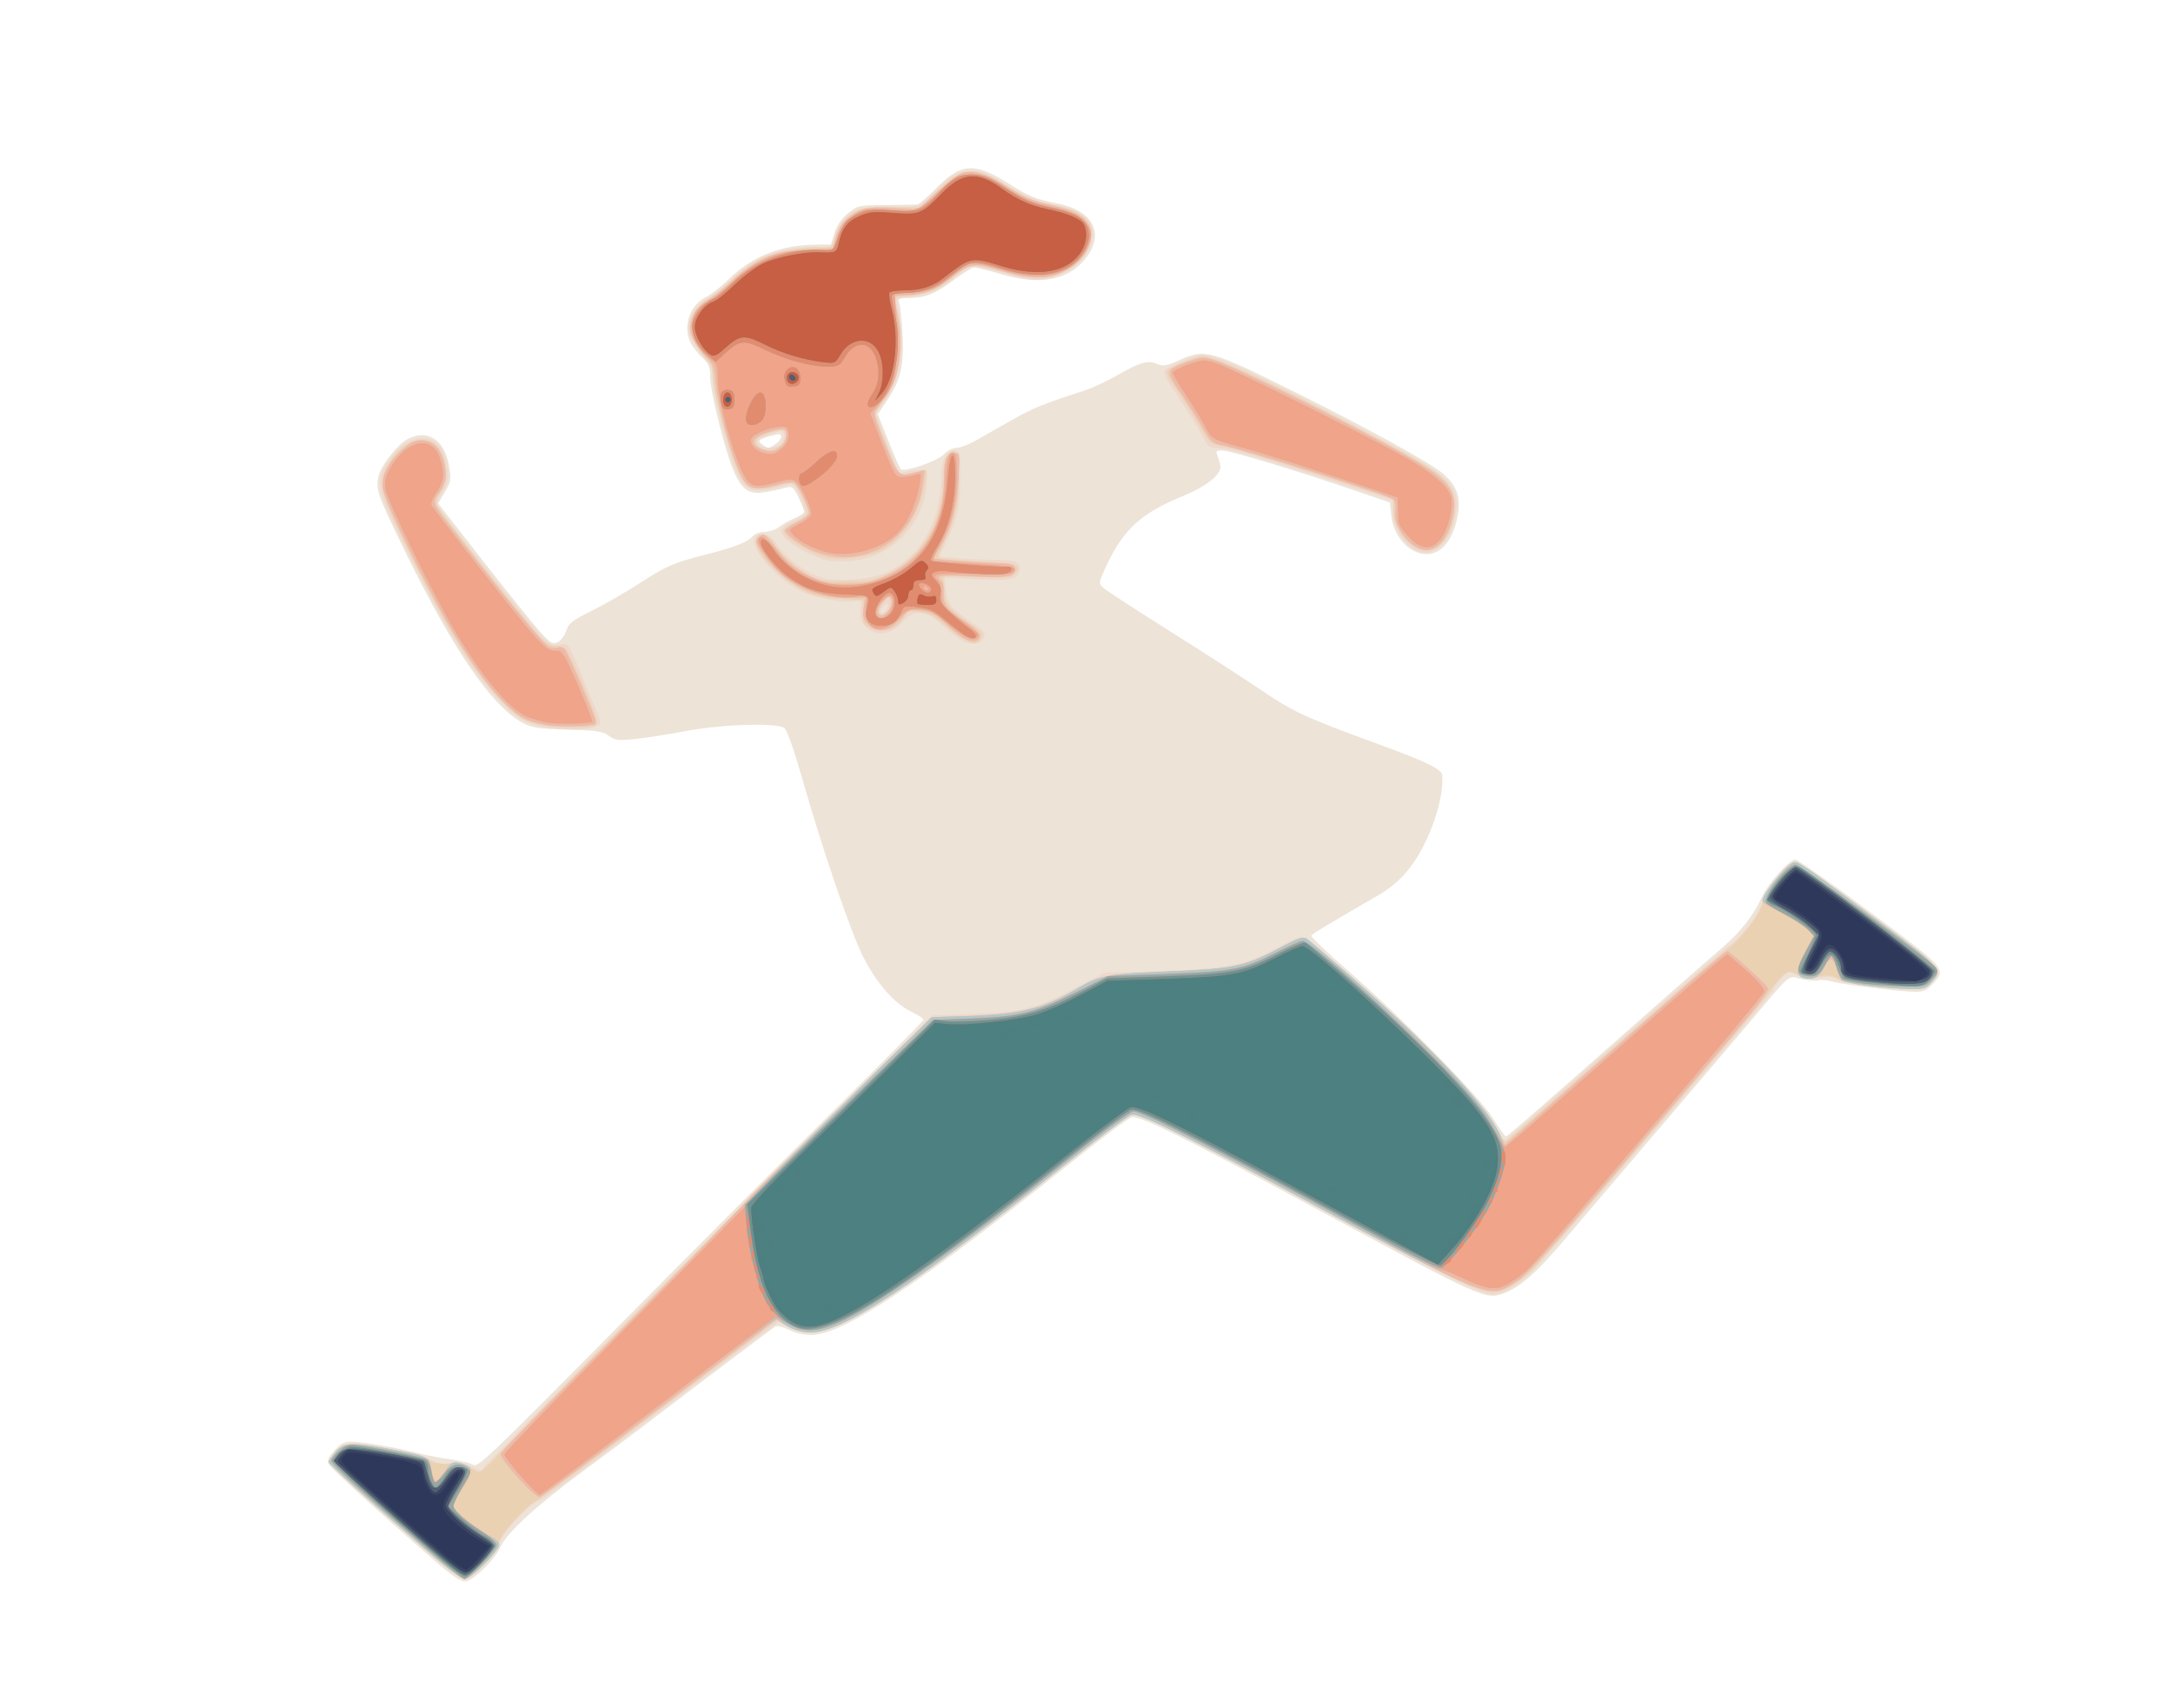 <?xml version="1.0" encoding="UTF-8" standalone="no"?>
<svg
   xmlns:dc="http://purl.org/dc/elements/1.1/"
   xmlns:cc="http://creativecommons.org/ns#"
   xmlns:rdf="http://www.w3.org/1999/02/22-rdf-syntax-ns#"
   xmlns:svg="http://www.w3.org/2000/svg"
   xmlns="http://www.w3.org/2000/svg"
   xmlns:sodipodi="http://sodipodi.sourceforge.net/DTD/sodipodi-0.dtd"
   xmlns:inkscape="http://www.inkscape.org/namespaces/inkscape"
   inkscape:version="1.0 (4035a4fb49, 2020-05-01)"
   sodipodi:docname="enegizer2.svg"
   viewBox="0 0 570 448"
   height="448"
   width="570"
   id="svg256"
   version="1.1">
  <defs
     id="defs260" />
  <sodipodi:namedview
     inkscape:current-layer="g264"
     inkscape:window-maximized="1"
     inkscape:window-y="-11"
     inkscape:window-x="-11"
     inkscape:cy="224"
     inkscape:cx="285"
     inkscape:zoom="1.7857143"
     showgrid="false"
     id="namedview258"
     inkscape:window-height="986"
     inkscape:window-width="1920"
     inkscape:pageshadow="2"
     inkscape:pageopacity="0"
     guidetolerance="10"
     gridtolerance="10"
     objecttolerance="10"
     borderopacity="1"
     bordercolor="#666666"
     pagecolor="#ffffff" />
  <g
     id="g264"
     inkscape:label="Image"
     inkscape:groupmode="layer">
    <g
       transform="translate(-8.4,-7.84)"
       id="g268">
      <path
         id="path298"
         d="m 123.521,418.178 c -13.349,-11.549 -28.282,-25.108 -28.877,-26.22 -0.521,-0.973 -0.225,-1.723 1.418,-3.594 1.666,-1.898 2.556,-2.364 4.507,-2.362 2.898,0.003 12.177,1.599 17.764,3.055 2.2,0.574 5.995,1.299 8.432,1.612 2.438,0.313 5.031,0.943 5.763,1.4 1.224,0.764 4.08,-1.95 35.556,-33.786 18.824,-19.039 45.106,-45.373 58.404,-58.52 13.298,-13.147 24.178,-24.145 24.178,-24.441 0,-0.295 -1.41,-1.219 -3.133,-2.054 -4.429,-2.144 -8.845,-7.078 -12.443,-13.902 -3.291,-6.242 -10.702,-27.858 -16.469,-48.033 -1.961,-6.862 -3.789,-12.01 -4.439,-12.5 -1.965,-1.483 -16.156,-1.056 -25.927,0.781 -4.724,0.888 -10.785,1.829 -13.469,2.091 -4.308,0.421 -5.095,0.318 -6.714,-0.879 -1.579,-1.168 -3.076,-1.391 -10.787,-1.61 -7.527,-0.214 -9.377,-0.48 -11.619,-1.669 -8.289,-4.398 -18.456,-19.245 -31.404,-45.858 -6.798,-13.971 -7.274,-15.309 -6.644,-18.664 0.525,-2.798 4.993,-8.616 7.685,-10.009 5.196,-2.687 9.592,0.054 10.821,6.748 0.717,3.905 0.669,4.237 -1.015,7.11 l -1.766,3.014 11.616,14.89 c 6.389,8.189 13.091,16.531 14.893,18.537 2.917,3.247 3.444,3.573 4.802,2.967 0.848,-0.379 1.855,-1.701 2.269,-2.981 0.649,-2.008 1.51,-2.681 6.789,-5.3 3.325,-1.65 8.943,-4.886 12.484,-7.191 6.886,-4.482 9.1,-5.437 17.462,-7.536 7.161,-1.797 10.713,-3.175 12.08,-4.685 0.663,-0.733 2.027,-1.255 3.276,-1.255 1.177,0 2.861,-0.567 3.741,-1.259 0.881,-0.693 2.721,-1.727 4.09,-2.299 1.369,-0.572 2.489,-1.347 2.489,-1.723 0,-0.376 -0.668,-2.058 -1.485,-3.739 -1.211,-2.492 -1.733,-2.982 -2.833,-2.657 -0.742,0.219 -3.052,0.735 -5.133,1.147 -4.88,0.965 -6.687,-0.11 -9.009,-5.358 -2.192,-4.954 -6.185,-20.946 -6.197,-24.82 -0.008,-2.526 -0.359,-3.374 -2.069,-5 -1.133,-1.077 -2.483,-2.768 -3,-3.758 -2.224,-4.257 -0.293,-10.089 4.017,-12.135 1.249,-0.592 3.962,-2.729 6.031,-4.749 6.228,-6.08 13.704,-8.956 23.345,-8.981 l 3.333,-0.009 1,-3.114 c 0.68,-2.119 1.82,-3.769 3.565,-5.163 2.509,-2.003 2.73,-2.05 10,-2.093 4.089,-0.024 7.785,-0.099 8.214,-0.167 0.429,-0.067 2.679,-2.047 5,-4.398 6.412,-6.495 9.96,-6.695 18.878,-1.064 5.449,3.441 6.86,4.013 13.022,5.277 9.555,1.961 12.399,8.418 6.61,15.011 -4.612,5.253 -11.94,6.383 -21.956,3.385 C 267.604,78.75 264.611,78 264.014,78 c -0.596,0 -3.018,1.461 -5.383,3.247 C 253.758,84.93 251.099,86 246.823,86 c -2.78,0 -2.948,0.1 -2.52,1.5 0.252,0.825 0.626,4.39 0.83,7.921 0.464,8.02 -0.449,12.069 -3.878,17.204 l -2.594,3.885 2.747,6.911 c 1.511,3.801 2.976,7.16 3.255,7.464 0.862,0.937 9.622,-2.061 11.329,-3.877 0.88,-0.937 2.331,-1.681 3.291,-1.688 0.944,-0.007 3.217,-0.865 5.05,-1.908 1.833,-1.043 6.026,-3.432 9.316,-5.308 5.514,-3.144 9.153,-4.626 19.017,-7.742 2.017,-0.637 5.949,-2.463 8.739,-4.058 6.096,-3.484 8.023,-4.037 10.503,-3.01 1.619,0.671 2.434,0.533 5.82,-0.983 6.846,-3.065 8.097,-2.717 30.604,8.499 19.316,9.626 35.557,18.59 38.709,21.365 3.671,3.232 4.683,6.39 3.646,11.385 -1.382,6.657 -4.812,10.25 -9.117,9.552 -4.198,-0.681 -7.72,-5.006 -8.235,-10.113 L 373,139.667 363.667,136.465 C 348.734,131.342 331.063,126 329.048,126 c -1.511,0 -1.766,0.217 -1.367,1.167 0.27,0.642 0.638,1.847 0.818,2.679 0.496,2.289 -3.311,5.434 -9.825,8.116 -10.82,4.455 -15.469,8.623 -19.807,17.759 -2.347,4.941 -2.37,5.071 -1.132,6.249 0.696,0.662 8.315,5.634 16.931,11.05 8.617,5.416 19.567,12.477 24.333,15.692 8.954,6.039 11.268,7.109 31,14.338 12.54,4.594 16.644,6.587 16.734,8.129 0.278,4.762 -1.592,11.921 -4.754,18.19 -3.146,6.238 -6.826,10.29 -12.132,13.356 -12.977,7.499 -17.146,10.011 -17.463,10.526 -0.19,0.308 3.92,4.26 9.134,8.782 14.165,12.283 34.859,33.309 38.481,39.096 1.65,2.637 3.172,4.812 3.383,4.833 0.37,0.038 10.048,-8.393 38.604,-33.628 7.468,-6.6 15.582,-13.702 18.03,-15.782 4.821,-4.096 8.401,-8.635 10.47,-13.276 1.625,-3.644 7.219,-9.942 8.831,-9.942 0.657,0 9.479,6.175 19.605,13.723 20.178,15.04 20.12,14.973 16.477,18.873 -1.519,1.626 -2.484,2.069 -4.5,2.064 -3.954,-0.01 -18.928,-1.847 -21.755,-2.669 -1.388,-0.403 -3.078,-0.557 -3.756,-0.342 -0.678,0.215 -2.693,0.064 -4.477,-0.336 -3.739,-0.838 -2.255,-2.08 -13.65,11.427 -3.523,4.176 -14.602,17.193 -24.621,28.926 -10.018,11.733 -20.875,24.483 -24.126,28.333 -6.951,8.231 -11.334,12.106 -15.492,13.694 -4.926,1.881 -5.149,1.781 -51.66,-23.352 -33.122,-17.897 -44.094,-23.312 -46.139,-22.768 -0.856,0.228 -8.157,5.701 -16.223,12.162 C 249.35,344.831 229.474,358 221.188,358 c -1.946,0 -4.306,-0.543 -5.905,-1.359 -1.465,-0.747 -3.028,-1.142 -3.473,-0.878 -0.759,0.45 -20.73,15.529 -34.144,25.78 -3.3,2.522 -10.938,8.231 -16.974,12.687 -11.661,8.609 -19.447,15.783 -20.941,19.295 -1.418,3.332 -7.366,9.141 -9.36,9.141 -1.119,0 -3.421,-1.504 -6.871,-4.489 z m 88.33,-293.883 c 0.815,-0.571 1.482,-1.447 1.482,-1.946 0,-0.727 -0.499,-0.772 -2.5,-0.224 -3.52,0.963 -3.869,1.29 -2.474,2.31 1.544,1.129 1.689,1.123 3.492,-0.14 z"
         style="fill:#ede3d7;stroke-width:0.667" />
      <path
         id="path296"
         d="m 120.227,414.5 c -15.948,-13.898 -25.561,-22.613 -25.561,-23.174 0,-0.306 0.777,-1.48 1.726,-2.608 1.416,-1.682 2.225,-2.052 4.5,-2.057 4.277,-0.009 17.805,2.699 20.661,4.136 1.727,0.869 3.192,1.145 4.524,0.853 1.22,-0.268 3.206,0.012 5.218,0.735 l 3.247,1.168 10.883,-11.276 c 14.818,-15.354 54.534,-55.359 79.238,-79.816 11.182,-11.07 22.177,-21.956 24.433,-24.192 l 4.103,-4.065 10.567,-0.409 c 12.875,-0.499 16.122,-1.319 26.429,-6.673 l 7.862,-4.084 14.804,-0.477 c 17.394,-0.561 22.024,-1.5 30.936,-6.279 5.248,-2.814 5.926,-3.018 7.262,-2.193 0.811,0.501 5.779,4.688 11.04,9.304 20.486,17.973 35.555,33.719 39.143,40.903 1.391,2.784 1.678,3.021 2.658,2.19 0.604,-0.512 13.457,-11.8 28.562,-25.083 15.105,-13.284 28.438,-24.809 29.63,-25.613 2.972,-2.003 7.722,-8.254 8.585,-11.3 0.717,-2.527 5.327,-8.741 7.481,-10.085 1.542,-0.962 1.629,-0.905 21.674,14.032 18.111,13.497 18.334,13.748 15.198,17.132 -1.379,1.488 -2.188,1.76 -5.167,1.741 -5.859,-0.038 -18.43,-1.73 -19.51,-2.626 -0.703,-0.584 -2.115,-0.702 -4.635,-0.387 -2.72,0.34 -4.139,0.186 -5.691,-0.616 -1.137,-0.588 -2.434,-0.846 -2.881,-0.573 -0.984,0.599 -3.352,3.48 -3.814,4.64 -0.532,1.336 -59.573,70.26 -63.122,73.688 -3.595,3.473 -7.739,5.897 -10.082,5.897 -2.963,0 -11.259,-4.074 -40.13,-19.705 -38.501,-20.845 -52.678,-27.942 -54.743,-27.405 -0.875,0.227 -8.79,6.155 -17.59,13.173 -39.986,31.888 -58.265,43.941 -66.631,43.934 -2.189,-0.001 -4.133,-0.468 -5.551,-1.333 -1.201,-0.732 -2.438,-1.331 -2.751,-1.331 -0.524,0 -6.898,4.782 -47.544,35.666 -7.963,6.05 -14.729,11.001 -15.037,11.001 -2,0 -10.819,9.398 -10.819,11.529 0,1.748 -7.269,9.137 -8.988,9.137 -0.971,0 -4.588,-2.681 -10.118,-7.5 z m 31.25,-215.909 c -4.967,-0.827 -7.923,-2.531 -12.177,-7.021 -6.877,-7.258 -13.382,-17.637 -22.502,-35.904 -10.363,-20.756 -10.525,-21.59 -5.475,-28.237 5.001,-6.584 12.41,-6.106 14.029,0.904 0.982,4.252 0.76,6.239 -0.986,8.808 -1.134,1.669 -1.455,2.728 -1.048,3.465 1.117,2.024 24.163,31.076 26.891,33.898 2.433,2.517 2.989,2.791 4.928,2.427 2.151,-0.403 2.217,-0.341 4.105,3.867 1.055,2.352 2.148,5.01 2.428,5.907 0.28,0.896 1.396,3.517 2.48,5.823 1.084,2.306 1.821,4.587 1.636,5.068 -0.613,1.598 -7.722,2.093 -14.308,0.996 z m 108.189,-23.407 c -1.1,-0.792 -3.268,-2.583 -4.818,-3.979 -3.864,-3.481 -6.846,-3.529 -9.778,-0.158 -2.904,3.339 -6.854,3.897 -9.42,1.331 -1.472,-1.472 -1.739,-2.253 -1.528,-4.469 0.253,-2.656 0.234,-2.682 -1.767,-2.378 -3.241,0.492 -10.416,-0.878 -13.945,-2.664 -6.179,-3.126 -12.969,-10.727 -12.081,-13.525 0.735,-2.317 3.96,-1.777 5.641,0.943 1.991,3.221 5.698,6.302 9.893,8.223 3.189,1.46 4.276,1.613 9.697,1.366 7.104,-0.323 11.59,-2.163 16.176,-6.631 4.659,-4.54 7.596,-12.364 7.596,-20.236 0,-4.678 1.307,-7.201 3.564,-6.88 1.361,0.194 1.435,0.55 1.424,6.871 -0.013,7.313 -0.902,11.39 -3.723,17.074 l -1.857,3.74 4.463,0.422 c 2.454,0.232 6.901,0.424 9.881,0.426 5.855,0.005 7.395,0.777 6.592,3.305 -0.617,1.943 -2.824,2.284 -11.693,1.807 l -7.818,-0.42 0.335,3.157 c 0.394,3.712 1.207,4.772 6.332,8.262 2.108,1.436 3.833,2.875 3.833,3.198 0,2.991 -3.653,3.624 -7,1.214 z m -18.423,-8.218 c 0.211,-1.087 0.098,-1.136 -0.833,-0.363 -1.274,1.057 -1.433,2.293 -0.244,1.897 0.458,-0.153 0.943,-0.843 1.077,-1.534 z m -15.577,-12.043 c -5.551,-1.402 -12.333,-5.658 -12.333,-7.74 0,-0.848 0.969,-1.686 2.972,-2.573 1.635,-0.723 3.155,-1.61 3.378,-1.971 0.223,-0.361 -0.364,-2.338 -1.305,-4.392 -1.502,-3.281 -1.893,-3.683 -3.211,-3.298 -9.121,2.659 -11.085,2.183 -13.593,-3.295 -2.146,-4.688 -6.241,-20.876 -6.241,-24.673 0,-2.412 -0.437,-3.404 -2.605,-5.908 -1.433,-1.655 -2.957,-4.078 -3.388,-5.383 -1.099,-3.33 0.939,-7.517 4.685,-9.622 1.48,-0.832 4.115,-2.936 5.855,-4.677 5.974,-5.974 12.851,-8.723 21.821,-8.723 h 4.754 l 0.79,-2.637 c 1.058,-3.533 3.614,-6.437 6.502,-7.39 1.304,-0.43 4.819,-0.703 7.812,-0.606 8.044,0.26 8.011,0.27 11.872,-3.758 4.335,-4.523 6.286,-5.609 10.082,-5.609 2.244,0 3.896,0.615 7.2,2.678 6.383,3.988 9.085,5.145 14.791,6.335 8.308,1.733 11.081,5.165 8.793,10.883 -1.447,3.615 -4.792,6.469 -9.075,7.741 -4.749,1.41 -6.031,1.322 -13.969,-0.963 -3.806,-1.095 -7.519,-1.805 -8.253,-1.577 -0.733,0.228 -2.728,1.577 -4.433,2.998 -3.812,3.176 -6.425,4.299 -11.456,4.923 -3.562,0.442 -3.854,0.601 -3.465,1.898 0.233,0.779 0.692,3.366 1.021,5.75 1.085,7.876 -0.842,15.803 -5.073,20.864 l -1.558,1.864 1.583,4.136 c 4.837,12.642 4.457,11.954 6.33,11.469 0.946,-0.245 2.619,-0.495 3.719,-0.556 1.973,-0.109 1.998,-0.068 1.844,3.004 -0.564,11.223 -9.21,20.166 -20.177,20.868 -2.383,0.153 -4.933,0.126 -5.667,-0.059 z M 212.71,124.643 C 213.464,124.24 214,123.252 214,122.265 c 0,-1.839 -0.422,-1.827 -5.248,0.148 -1.89,0.774 -2.116,1.08 -1.418,1.92 0.961,1.158 3.517,1.305 5.377,0.31 z m 165.76,26.679 c -2.804,-2.206 -4.683,-5.855 -4.746,-9.219 l -0.058,-3.054 -13,-4.23 c -21.018,-6.84 -30.172,-9.485 -32.822,-9.485 -2.317,-8e-5 -2.605,-0.23 -4.178,-3.334 -0.929,-1.833 -3.644,-6.216 -6.032,-9.739 -3.288,-4.849 -4.168,-6.617 -3.621,-7.276 0.397,-0.478 2.676,-1.652 5.064,-2.608 3.856,-1.544 4.654,-1.654 7.129,-0.988 5.175,1.394 18.937,8.11 44.784,21.858 19.143,10.182 21.188,12.569 18.686,21.811 -1.863,6.882 -6.865,9.678 -11.205,6.264 z"
         style="fill:#f0d7cb;stroke-width:0.667" />
      <path
         id="path294"
         d="m 120.227,414.5 c -15.948,-13.898 -25.561,-22.613 -25.561,-23.174 0,-0.306 0.777,-1.48 1.726,-2.608 1.478,-1.757 2.171,-2.049 4.833,-2.034 4.703,0.026 18.589,2.942 19.973,4.195 0.895,0.81 2.275,1.057 5.267,0.943 3.082,-0.117 4.365,0.125 5.347,1.012 0.71,0.642 1.743,1.167 2.294,1.167 0.551,0 3.077,-2.324 5.614,-5.164 2.537,-2.84 17.962,-18.687 34.279,-35.216 16.317,-16.528 30.278,-30.78 31.026,-31.669 0.748,-0.89 11.774,-11.893 24.504,-24.452 l 23.144,-22.834 9.326,-0.303 c 14.065,-0.457 20.019,-1.925 28.768,-7.093 6.115,-3.613 7.849,-3.946 23.889,-4.595 17.374,-0.703 20.236,-1.298 29.214,-6.067 5.396,-2.867 6.366,-3.183 7.443,-2.429 0.681,0.477 5.539,4.634 10.796,9.237 20.33,17.805 35.541,33.686 39.113,40.838 0.846,1.694 1.759,3.08 2.029,3.08 0.27,0 12.924,-10.97 28.12,-24.378 15.196,-13.408 28.829,-25.194 30.296,-26.19 3.241,-2.203 9,-9.734 9,-11.77 0,-2.636 6.501,-10.995 8.551,-10.995 1.157,0 3.56,1.692 22.612,15.923 15.963,11.923 16.291,12.313 13.202,15.646 -1.912,2.063 -3.456,2.17 -14.698,1.013 -4.501,-0.463 -8.291,-1.237 -9.813,-2.005 -2.157,-1.088 -2.864,-1.148 -5.433,-0.46 -2.532,0.677 -3.198,0.63 -4.664,-0.33 -0.94,-0.616 -2.118,-1.12 -2.617,-1.12 -1.104,0 -3.231,2.202 -5.659,5.859 -2.228,3.356 -58.845,69.608 -62.122,72.695 -1.297,1.222 -3.648,2.984 -5.225,3.916 -5.821,3.442 -6.66,3.095 -53.11,-21.97 -33.482,-18.068 -44.422,-23.467 -46.467,-22.935 -0.856,0.223 -8.757,6.147 -17.557,13.165 -39.872,31.797 -58.266,43.937 -66.573,43.937 -2.304,0 -4.152,-0.493 -6.081,-1.624 l -2.771,-1.624 -30.288,23.012 c -16.658,12.657 -31.379,23.576 -32.713,24.265 -3.146,1.626 -9.902,9.195 -9.906,11.098 -0.004,2.065 -7.048,9.538 -8.991,9.538 -0.971,0 -4.588,-2.681 -10.118,-7.5 z M 150.218,197.97 c -4.171,-0.825 -6.147,-2.081 -10.599,-6.737 -7.211,-7.541 -15.119,-20.437 -24.77,-40.393 -6.747,-13.95 -7.297,-16.487 -4.582,-21.12 3.209,-5.476 7.876,-7.785 11.652,-5.765 3.373,1.805 4.598,9.694 2.015,12.977 -0.914,1.162 -1.261,2.292 -0.999,3.257 0.409,1.507 23.317,30.942 27.193,34.941 1.58,1.63 2.715,2.202 4.372,2.202 2.098,0 2.356,0.261 4.138,4.167 5.446,11.94 6.893,15.966 5.953,16.561 -1.136,0.719 -10.578,0.66 -14.373,-0.091 z m 111.449,-22.234 c -1.1,-0.483 -3.5,-2.226 -5.333,-3.873 -2.728,-2.451 -3.96,-3.076 -6.783,-3.445 -3.077,-0.402 -3.496,-0.306 -3.873,0.882 -1.108,3.491 -6.458,5.147 -9.575,2.964 -1.262,-0.884 -1.496,-1.584 -1.346,-4.019 l 0.181,-2.949 -5.302,-0.257 c -2.916,-0.142 -6.58,-0.721 -8.143,-1.287 -7.178,-2.602 -15.882,-11.37 -14.601,-14.708 0.69,-1.797 2.917,-1.177 4.402,1.226 1.82,2.945 5.904,6.61 9.51,8.536 2.437,1.301 3.856,1.529 9.53,1.529 5.905,0 7.123,-0.213 10.667,-1.867 9.545,-4.455 14.95,-14.043 14.988,-26.585 0.008,-2.585 0.353,-4.128 1.089,-4.863 1.967,-1.967 2.582,-0.809 2.783,5.249 0.224,6.742 -0.927,12.066 -3.853,17.823 -1.079,2.123 -1.72,4.009 -1.426,4.191 0.295,0.182 4.962,0.54 10.371,0.796 10.242,0.484 11.618,0.963 9.634,3.353 -0.772,0.93 -2.165,1.034 -10.091,0.749 -9.135,-0.329 -9.192,-0.322 -8.71,1.079 0.267,0.775 0.431,2.3 0.365,3.389 -0.142,2.334 1.913,4.734 6.666,7.784 3.269,2.098 3.776,3.043 2.382,4.436 -0.971,0.971 -1.031,0.969 -3.533,-0.131 z M 242,166.31 c 0,-0.904 -0.266,-1.643 -0.59,-1.643 -0.898,0 -2.854,3.281 -2.397,4.021 C 239.736,169.858 242,168.056 242,166.31 Z M 225.145,153.973 C 220.533,152.825 214,148.777 214,147.067 c 0,-0.476 1.202,-1.407 2.671,-2.069 3.954,-1.783 4.209,-2.348 2.649,-5.875 -2.114,-4.78 -2.806,-5.245 -6.083,-4.089 -1.505,0.531 -4.029,0.966 -5.608,0.966 -2.392,0 -3.095,-0.315 -4.218,-1.892 -2.545,-3.574 -8.055,-23.05 -8.071,-28.526 -0.003,-1.147 -0.507,-2.497 -1.12,-3 -2.064,-1.695 -4.886,-6.827 -4.884,-8.879 0.003,-2.761 2.138,-6.065 4.801,-7.431 1.208,-0.619 4.127,-2.926 6.488,-5.126 2.36,-2.2 5.81,-4.693 7.667,-5.539 3.671,-1.674 11.311,-3.119 15.058,-2.848 2.981,0.215 3.716,-0.255 4.203,-2.69 0.527,-2.634 4.02,-6.494 6.647,-7.344 1.173,-0.38 5.178,-0.623 8.899,-0.541 l 6.766,0.15 4.615,-4.447 c 6.906,-6.656 9.392,-6.737 19.069,-0.627 3.617,2.284 6.348,3.467 9.287,4.024 6.331,1.199 8.109,1.906 10.144,4.03 1.62,1.691 1.824,2.338 1.536,4.886 -0.44,3.905 -2.708,6.804 -6.946,8.877 -2.943,1.44 -4.186,1.664 -8.027,1.45 -2.499,-0.14 -6.819,-0.96 -9.599,-1.824 -5.924,-1.839 -7.382,-1.625 -11.322,1.668 -4.031,3.367 -6.239,4.362 -10.532,4.742 -5.56,0.492 -5.379,0.313 -4.341,4.314 2.097,8.084 0.683,17.58 -3.485,23.409 -1.246,1.743 -2.266,3.466 -2.266,3.83 0,0.364 1.391,4.138 3.091,8.386 2.787,6.965 3.229,7.683 4.5,7.311 0.775,-0.227 2.425,-0.597 3.667,-0.823 l 2.258,-0.409 -0.486,3.242 c -1.243,8.291 -6.108,15.541 -12.18,18.153 -3.812,1.64 -10.214,2.316 -13.704,1.448 z m -11.937,-29.332 c 1.725,-1.607 1.945,-3.974 0.37,-3.974 -2.061,0 -6.383,1.587 -6.721,2.468 -1.026,2.675 3.855,3.832 6.352,1.506 z m 166.888,26.972 C 376.838,150.243 374,145.739 374,141.939 v -3.194 l -11.167,-3.66 c -18.807,-6.164 -31.024,-9.858 -34.117,-10.317 -2.867,-0.425 -3.038,-0.591 -6.095,-5.91 -1.73,-3.01 -4.373,-7.203 -5.873,-9.318 -2.121,-2.99 -2.545,-4.011 -1.905,-4.588 1.252,-1.128 7.552,-3.619 9.151,-3.619 3.246,0 24.262,9.982 47.672,22.641 12.671,6.852 15.211,8.581 17.054,11.603 2.222,3.644 1.375,10.622 -1.739,14.323 -1.951,2.318 -4.146,2.864 -6.886,1.712 z"
         style="fill:#ead1b2;stroke-width:0.667" />
      <path
         id="path292"
         d="m 120.227,414.5 c -15.948,-13.898 -25.561,-22.613 -25.561,-23.174 0,-0.306 0.777,-1.48 1.726,-2.608 2.134,-2.537 4.378,-2.644 14.74,-0.702 9.557,1.791 9.922,1.973 10.441,5.222 0.236,1.477 0.692,2.848 1.013,3.046 0.321,0.198 1.374,-0.834 2.341,-2.295 1.848,-2.792 2.576,-3.065 5.362,-2.006 2.274,0.865 2.159,2.046 -0.623,6.395 -1.283,2.006 -2.333,4.092 -2.333,4.636 0,0.979 6.631,6.243 10.167,8.072 1.008,0.522 1.833,1.373 1.833,1.893 0,1.661 -7.333,9.021 -8.988,9.021 -0.971,0 -4.588,-2.681 -10.118,-7.5 z m 23.928,-19.175 c -3.443,-3.851 -4.683,-5.692 -4.296,-6.382 0.299,-0.534 10.585,-11.089 22.858,-23.456 19.55,-19.7 40.383,-41.152 42.877,-44.153 0.457,-0.55 11.237,-11.275 23.956,-23.834 l 23.124,-22.834 9.326,-0.303 c 14.065,-0.457 20.019,-1.925 28.768,-7.093 6.115,-3.613 7.849,-3.946 23.889,-4.595 17.374,-0.703 20.236,-1.298 29.214,-6.067 5.396,-2.867 6.366,-3.183 7.443,-2.429 0.681,0.477 5.539,4.634 10.796,9.237 20.835,18.247 35.634,33.784 39.325,41.285 l 1.712,3.481 8.26,-7.285 c 4.543,-4.007 17.504,-15.448 28.803,-25.424 11.299,-9.976 20.854,-18.138 21.234,-18.138 0.761,0 9.916,8.272 10.734,9.698 0.346,0.604 -3.309,5.379 -11.302,14.764 -51.255,60.182 -52.132,61.157 -57.457,63.852 -4.807,2.433 -8.683,0.749 -51.729,-22.48 -33.482,-18.068 -44.422,-23.467 -46.467,-22.935 -0.856,0.223 -8.757,6.147 -17.557,13.165 -39.872,31.797 -58.266,43.937 -66.573,43.937 -2.341,0 -4.155,-0.495 -6.197,-1.692 l -2.887,-1.692 -30.412,23.107 c -16.726,12.709 -30.905,23.236 -31.507,23.394 -0.725,0.19 -2.734,-1.545 -5.935,-5.125 z M 498.531,266.418 c -3.558,-0.416 -6.76,-1.055 -7.114,-1.421 -0.355,-0.365 -0.908,-1.694 -1.228,-2.952 -0.795,-3.123 -1.942,-3.275 -3.295,-0.436 -1.237,2.594 -2.771,3.4 -5.275,2.772 -2.182,-0.548 -2.077,-2.176 0.464,-7.21 l 2.082,-4.125 -2.249,-1.888 c -1.237,-1.039 -4.135,-2.821 -6.44,-3.96 -2.305,-1.139 -4.343,-2.316 -4.527,-2.615 C 470.078,243.176 477.184,234 479.144,234 c 1.235,0 3.457,1.56 22.686,15.923 15.963,11.923 16.291,12.313 13.202,15.646 -1.455,1.57 -2.097,1.755 -5.833,1.685 -2.309,-0.044 -7.11,-0.42 -10.668,-0.836 z M 151.469,197.964 c -1.942,-0.346 -4.413,-1.085 -5.491,-1.643 -5.176,-2.676 -11.532,-10.463 -19.413,-23.781 -6.177,-10.438 -17.285,-33.328 -17.71,-36.492 -0.446,-3.326 1.137,-6.591 4.86,-10.022 2.214,-2.041 3.468,-2.693 5.179,-2.693 3.914,0 6.401,3.765 6.432,9.74 0.004,0.774 -0.756,2.531 -1.688,3.906 -2.018,2.974 -2.365,2.238 6.279,13.354 13.107,16.855 21.456,26.923 22.637,27.298 0.692,0.22 1.702,0.229 2.245,0.021 0.543,-0.208 1.326,0.03 1.741,0.53 0.623,0.75 3.666,7.627 7.654,17.294 0.41,0.994 0.57,1.984 0.355,2.199 -0.728,0.728 -9.528,0.924 -13.08,0.291 z m 109.18,-23.063 c -0.907,-0.604 -2.922,-2.315 -4.478,-3.802 -2.235,-2.135 -3.497,-2.788 -6,-3.103 -3.029,-0.382 -3.274,-0.286 -5.503,2.144 -3.161,3.445 -5.956,3.965 -8.367,1.554 -1.54,-1.54 -1.73,-2.153 -1.37,-4.408 l 0.419,-2.619 h -4.554 c -8.869,0 -16.324,-3.633 -21.336,-10.398 -3.151,-4.253 -3.204,-4.43 -1.716,-5.665 1.163,-0.965 0.726,-1.345 6.095,5.298 1.358,1.68 3.849,3.512 6.653,4.892 4.038,1.988 5.045,2.203 10.162,2.173 5,-0.029 6.261,-0.301 10.524,-2.27 C 250.67,154.312 256,145.246 256,133.483 c 0,-4.878 0.792,-6.816 2.786,-6.816 1.363,0 1.394,0.208 1.028,6.833 -0.407,7.359 -2.069,13.486 -4.856,17.9 -0.893,1.415 -1.624,2.701 -1.624,2.858 0,0.338 10.518,1.162 16.667,1.307 3.893,0.092 4.354,0.248 4.538,1.541 0.291,2.044 -2.245,2.442 -11.891,1.866 -5.518,-0.329 -7.98,-0.256 -7.98,0.237 0,0.392 0.311,0.905 0.69,1.14 0.38,0.235 0.622,1.59 0.538,3.011 -0.18,3.048 0.775,4.295 5.883,7.686 2.27,1.507 3.555,2.829 3.555,3.657 0,1.642 -2.369,1.742 -4.685,0.199 z m -18.982,-7.141 c 0.567,-0.865 0.835,-2.081 0.597,-2.703 -0.39,-1.017 -0.592,-0.982 -2.015,0.356 -1.765,1.659 -2.11,3.92 -0.597,3.92 0.542,0 1.448,-0.708 2.015,-1.573 z m -18.863,-15.023 c -3.497,-1.208 -8.223,-4.452 -8.358,-5.737 -0.038,-0.367 1.346,-1.339 3.076,-2.16 1.745,-0.829 3.146,-1.951 3.146,-2.522 0,-1.229 -3.048,-7.396 -3.922,-7.936 -0.338,-0.209 -2.521,0.121 -4.852,0.732 -5.933,1.556 -7.412,1.031 -9.492,-3.366 -2.348,-4.962 -5.752,-17.8 -6.21,-23.415 -0.354,-4.349 -0.575,-4.877 -3.241,-7.757 -3.583,-3.87 -4.294,-6.856 -2.47,-10.37 0.774,-1.492 2.335,-3.039 3.905,-3.87 1.438,-0.761 4.22,-2.978 6.182,-4.926 2.156,-2.141 5.32,-4.362 8,-5.617 3.785,-1.771 5.448,-2.127 11.362,-2.434 L 226.858,73 l 0.85,-2.887 c 1.056,-3.586 2.535,-5.288 5.959,-6.855 2.24,-1.025 3.691,-1.155 9.072,-0.812 l 6.405,0.409 5.031,-4.665 c 2.917,-2.705 5.845,-4.827 6.969,-5.052 3.132,-0.626 6.671,0.543 11.637,3.845 3.177,2.112 6.067,3.419 9.104,4.114 6.873,1.574 9.981,2.854 11.442,4.712 2.603,3.31 1.139,8.289 -3.436,11.688 -4.875,3.622 -10.346,4.072 -18.365,1.511 -7.445,-2.378 -8.547,-2.246 -13.53,1.611 -4.399,3.405 -7.928,4.714 -12.701,4.714 -2.568,0 -2.75,0.116 -2.354,1.5 1.913,6.688 2.067,14.179 0.41,19.912 -0.624,2.16 -1.377,3.412 -4.991,8.3 -0.942,1.275 -0.777,1.977 2.199,9.333 3.495,8.64 3.503,8.647 8.381,7.295 l 1.938,-0.537 -0.409,3.45 c -1.683,14.21 -14.578,22.671 -27.664,18.151 z M 213.5,124.795 c 1.218,-1.046 1.586,-3.791 0.591,-4.406 -0.317,-0.196 -2.188,0.161 -4.159,0.794 -4.384,1.407 -5.078,3.066 -1.851,4.423 2.326,0.978 3.549,0.795 5.419,-0.811 z m 164.456,25.058 c -2.667,-2.667 -3.897,-5.567 -3.489,-8.225 0.19,-1.235 -0.038,-2.324 -0.577,-2.765 -1.663,-1.358 -38.297,-12.901 -45.991,-14.491 -1.293,-0.267 -2.346,-1.396 -3.92,-4.203 -1.184,-2.11 -3.78,-6.21 -5.769,-9.11 -4.166,-6.073 -4.124,-6.254 1.935,-8.384 3.616,-1.271 3.901,-1.278 7.27,-0.191 4.422,1.428 27.737,12.879 43.985,21.602 17.731,9.52 20.118,12.348 17.634,20.893 -2.079,7.151 -6.747,9.204 -11.078,4.873 z"
         style="fill:#eeb9a6;stroke-width:0.667" />
      <path
         id="path290"
         d="m 120.227,414.5 c -15.948,-13.898 -25.561,-22.613 -25.561,-23.174 0,-0.306 0.777,-1.48 1.726,-2.608 2.134,-2.537 4.378,-2.644 14.74,-0.702 9.64,1.806 9.932,1.956 10.382,5.315 0.596,4.444 0.862,4.402 4.51,-0.724 0.845,-1.187 1.41,-1.356 3.212,-0.961 1.202,0.264 2.344,0.891 2.537,1.394 0.193,0.503 -0.727,2.689 -2.045,4.858 -1.318,2.169 -2.396,4.423 -2.396,5.008 0,1.21 5.641,5.878 9.454,7.823 1.4,0.714 2.546,1.726 2.546,2.247 0,1.664 -7.331,9.024 -8.988,9.024 -0.971,0 -4.588,-2.681 -10.118,-7.5 z m 24.832,-19.409 c -2.416,-2.7 -4.393,-5.269 -4.393,-5.709 0,-0.44 14.25,-15.137 31.667,-32.66 C 189.75,339.199 204,324.423 204,323.886 c 0,-0.789 26.051,-27.109 44.926,-45.39 l 3.962,-3.837 9.219,-0.299 c 13.952,-0.453 19.93,-1.932 28.661,-7.09 6.115,-3.613 7.849,-3.946 23.889,-4.595 17.374,-0.703 20.236,-1.298 29.214,-6.067 5.396,-2.867 6.366,-3.183 7.443,-2.429 0.681,0.477 5.539,4.634 10.796,9.237 23.347,20.446 38.62,36.956 40.27,43.529 0.238,0.947 0.586,1.722 0.773,1.722 0.428,0 7.391,-6.061 35.514,-30.914 12.283,-10.855 22.546,-19.665 22.805,-19.578 0.26,0.087 2.609,2.074 5.221,4.416 3.177,2.849 4.652,4.629 4.455,5.38 -0.371,1.418 -58.281,69.473 -62.035,72.902 -1.529,1.397 -3.977,3.165 -5.44,3.929 -3.131,1.635 -5.423,1.241 -12.648,-2.172 -2.388,-1.128 -4.633,-1.871 -4.99,-1.651 -0.356,0.22 -12.885,-6.227 -27.841,-14.328 -36.636,-19.842 -50.891,-26.959 -52.936,-26.427 -0.875,0.227 -8.79,6.155 -17.59,13.173 -39.986,31.888 -58.265,43.941 -66.631,43.934 -3.23,-0.003 -7.323,-1.711 -8.487,-3.543 -0.433,-0.681 -4.624,2.405 -46.215,34.026 -8.8,6.691 -16.198,12.17 -16.44,12.175 -0.242,0.006 -2.417,-2.198 -4.833,-4.898 z M 498.531,266.418 c -3.558,-0.416 -6.732,-1.055 -7.054,-1.421 -0.322,-0.365 -0.948,-1.939 -1.391,-3.497 -0.443,-1.558 -1.048,-2.833 -1.344,-2.833 -0.296,0 -1.077,1.193 -1.734,2.652 -1.282,2.844 -2.807,3.71 -5.388,3.062 -2.216,-0.556 -2.083,-2.366 0.521,-7.104 l 2.14,-3.893 -1.564,-1.665 c -0.86,-0.916 -3.923,-2.892 -6.807,-4.392 -2.883,-1.5 -5.243,-2.97 -5.243,-3.267 0,-1.852 6.977,-10.059 8.551,-10.059 1.157,0 3.56,1.692 22.612,15.923 15.963,11.923 16.291,12.313 13.202,15.646 -1.455,1.57 -2.097,1.755 -5.833,1.685 -2.309,-0.044 -7.11,-0.42 -10.668,-0.836 z M 152,197.374 c -1.65,-0.302 -4.05,-0.992 -5.333,-1.532 -4.58,-1.929 -11.105,-9.603 -18.443,-21.691 -5.914,-9.742 -18.28,-34.963 -18.708,-38.156 -0.271,-2.02 0.043,-3.261 1.417,-5.605 4.406,-7.519 11.199,-8.493 13.039,-1.87 1.063,3.827 0.843,5.621 -1.025,8.37 -0.947,1.393 -1.583,2.892 -1.415,3.331 0.378,0.985 18.39,24.103 24.622,31.602 4.738,5.701 6.396,7.033 8.348,6.704 0.791,-0.133 1.629,0.749 2.665,2.806 2.131,4.227 6.839,15.55 6.575,15.813 -0.555,0.555 -9.057,0.72 -11.742,0.228 z m 109.667,-22.534 c -1.1,-0.573 -3.577,-2.385 -5.505,-4.027 -2.869,-2.443 -4.061,-3.022 -6.568,-3.189 -2.813,-0.188 -3.266,0.009 -5.558,2.419 -4.477,4.706 -9.296,2.97 -8.471,-3.053 l 0.416,-3.034 -3.21,0.426 c -5.738,0.761 -13.254,-1.485 -18.607,-5.56 -2.626,-1.999 -6.83,-7.588 -6.83,-9.078 0,-2.053 1.898,-1.061 4.344,2.27 4.55,6.199 10.807,9.319 18.686,9.319 15,0 24.983,-10.217 26.059,-26.667 0.436,-6.677 0.755,-8 1.924,-8 0.795,0 0.987,1.115 0.987,5.737 0,6.964 -1.349,12.562 -4.355,18.073 -1.243,2.279 -2.042,4.278 -1.775,4.443 0.267,0.165 5.064,0.518 10.66,0.784 5.596,0.266 10.355,0.776 10.575,1.131 0.935,1.513 -1.824,1.908 -10.911,1.565 -9.313,-0.352 -11.157,-0.03 -9.186,1.606 0.599,0.497 0.993,1.967 0.993,3.703 0,2.711 0.219,3.047 3.74,5.752 2.057,1.58 4.338,3.335 5.068,3.901 1.094,0.847 1.17,1.16 0.427,1.774 -0.675,0.559 -1.404,0.484 -2.902,-0.296 z m -20.219,-5.943 c 1.585,-1.434 1.679,-5.085 0.123,-4.779 -1.559,0.307 -3.829,3.58 -3.35,4.83 0.52,1.356 1.692,1.337 3.226,-0.051 z M 252,162.373 c 0,-0.162 -0.3,-0.479 -0.667,-0.706 -0.367,-0.227 -0.667,-0.094 -0.667,0.294 0,0.388 0.3,0.706 0.667,0.706 0.367,0 0.667,-0.132 0.667,-0.294 z m -27.667,-9.93 c -3.713,-1.232 -6.455,-2.735 -7.897,-4.329 -1.208,-1.335 -1.184,-1.378 1.534,-2.765 1.519,-0.775 2.938,-1.868 3.153,-2.429 0.456,-1.189 -2.168,-7.119 -3.808,-8.603 -1.007,-0.911 -1.529,-0.911 -5.026,-3.4e-4 -5.461,1.422 -6.666,1.302 -8.145,-0.817 -2.742,-3.929 -7.478,-20.48 -7.478,-26.135 0,-3.597 -0.171,-4.062 -1.953,-5.331 C 191.913,100.039 190,96.604 190,93.57 c 0,-3.107 1.315,-5.188 4.207,-6.657 1.169,-0.594 3.935,-2.804 6.146,-4.91 6.521,-6.214 12.824,-8.668 22.26,-8.668 h 4.547 l 0.843,-3.009 c 0.919,-3.281 4.161,-6.672 7.08,-7.404 0.949,-0.238 4.062,-0.238 6.919,1.92e-4 6.599,0.55 7.978,0.014 13.185,-5.123 4.159,-4.104 4.211,-4.13 8.041,-4.13 3.525,0 4.308,0.297 9.147,3.474 4.33,2.842 6.444,3.739 11.623,4.931 5.214,1.2 6.714,1.84 8.5,3.626 2.429,2.429 2.592,3.332 1.203,6.658 -3.11,7.443 -11.646,9.653 -23.189,6.002 -3.518,-1.112 -6.472,-1.678 -7.464,-1.429 -0.903,0.227 -3.056,1.636 -4.784,3.132 -3.885,3.362 -5.446,4.009 -10.93,4.529 L 243,85 l 0.224,2 c 0.123,1.1 0.273,5.75 0.333,10.333 0.122,9.324 -0.79,12.48 -4.826,16.704 -1.136,1.188 -2.065,2.205 -2.065,2.259 0,0.054 1.473,3.835 3.274,8.401 3.129,7.935 3.358,8.301 5.167,8.272 1.041,-0.017 2.599,-0.272 3.463,-0.567 1.533,-0.523 1.558,-0.467 1.087,2.364 -0.744,4.468 -2.755,9.315 -4.99,12.025 -4.136,5.014 -13.996,7.755 -20.333,5.652 z m -10.34,-27.436 c 0.951,-1.013 1.368,-2.181 1.224,-3.437 -0.19,-1.661 -0.472,-1.884 -2.218,-1.758 -3.403,0.246 -7.667,2.178 -7.667,3.474 0,2.196 3.412,4.162 6.109,3.52 0.61,-0.145 1.758,-0.954 2.551,-1.798 z m 163.903,23.632 c -1.41,-1.482 -2.6,-3.207 -2.645,-3.833 -0.045,-0.626 -0.12,-2.339 -0.167,-3.805 L 375,138.333 358.667,132.889 c -8.983,-2.994 -19.333,-6.251 -23,-7.237 -9.256,-2.489 -9.435,-2.583 -11.066,-5.793 -0.8,-1.573 -3.062,-5.28 -5.027,-8.239 -1.965,-2.958 -3.573,-5.673 -3.573,-6.034 0,-0.36 1.802,-1.303 4.003,-2.095 3.868,-1.392 4.122,-1.403 7.5,-0.331 3.568,1.132 34.949,16.704 48.111,23.873 7.996,4.355 12.685,8.27 13.422,11.204 0.684,2.724 -0.847,8.768 -2.811,11.103 -2.475,2.941 -5.07,2.722 -8.328,-0.702 z"
         style="fill:#b3c7c8;stroke-width:0.667" />
      <path
         id="path288"
         d="m 120.558,414.203 c -18.732,-16.427 -25.225,-22.406 -25.225,-23.231 0,-0.47 0.938,-1.643 2.085,-2.608 1.826,-1.536 2.467,-1.701 5.167,-1.323 6.615,0.926 17.118,3.102 17.831,3.694 0.413,0.343 0.942,1.818 1.175,3.277 0.233,1.46 0.685,2.654 1.004,2.654 0.319,0 1.381,-1.05 2.359,-2.333 1.91,-2.504 3.908,-2.978 6.025,-1.43 1.177,0.861 1.121,1.091 -1.206,4.921 -1.342,2.21 -2.441,4.447 -2.441,4.972 0,1.285 2.854,3.881 7.5,6.82 2.108,1.334 3.833,2.914 3.833,3.511 0,1.195 -7.357,8.873 -8.502,8.873 -0.393,0 -4.716,-3.509 -9.607,-7.797 z m 24.502,-19.112 c -2.416,-2.7 -4.393,-5.269 -4.393,-5.709 0,-0.44 14.175,-15.185 31.5,-32.767 17.325,-17.582 35.1,-35.739 39.5,-40.349 4.4,-4.61 15.526,-15.696 24.724,-24.635 l 16.724,-16.252 9.461,-0.351 c 13.16,-0.489 17.38,-1.513 27.781,-6.743 l 8.738,-4.394 15.286,-0.561 c 17.41,-0.639 20.224,-1.191 28.911,-5.678 3.179,-1.642 6.262,-2.985 6.85,-2.985 1.436,0 21.163,17.373 32.494,28.617 10.25,10.172 15.766,16.753 18.348,21.894 0.964,1.919 1.923,3.489 2.131,3.489 0.466,0 6.944,-5.633 35.551,-30.914 12.283,-10.855 22.546,-19.665 22.805,-19.578 0.26,0.087 2.609,2.074 5.221,4.416 3.177,2.849 4.652,4.629 4.455,5.38 -0.371,1.418 -58.281,69.473 -62.035,72.902 -1.529,1.397 -3.977,3.165 -5.44,3.929 -3.122,1.63 -5.427,1.24 -12.554,-2.128 -2.336,-1.104 -4.626,-2.007 -5.089,-2.007 -0.463,0 -7.634,-3.708 -15.935,-8.24 -40.278,-21.989 -61.893,-33.101 -64.346,-33.082 -0.823,0.007 -7.557,4.926 -16.082,11.749 -29.233,23.395 -49.501,37.951 -59.732,42.898 -6.861,3.318 -10.646,3.557 -15.091,0.952 l -2.939,-1.723 -14.786,11.214 c -8.132,6.168 -21.986,16.688 -30.786,23.379 -8.8,6.691 -16.198,12.17 -16.44,12.175 -0.242,0.006 -2.417,-2.198 -4.833,-4.898 z m 352.646,-129.203 c -2.912,-0.332 -5.638,-0.889 -6.059,-1.238 -0.421,-0.349 -1.125,-1.838 -1.566,-3.309 -0.441,-1.471 -1.014,-2.674 -1.275,-2.673 -0.26,6.6e-4 -1.073,1.122 -1.807,2.492 -1.397,2.61 -2.699,3.227 -5.386,2.552 -2.138,-0.537 -2.037,-1.775 0.526,-6.436 l 2.14,-3.893 -1.55,-1.649 c -0.852,-0.907 -3.604,-2.729 -6.115,-4.049 -2.511,-1.319 -4.739,-2.68 -4.951,-3.023 -0.991,-1.604 5.495,-9.996 7.727,-9.996 1.139,0 35.659,25.292 36.765,26.938 0.742,1.103 0.644,1.389 -1.125,3.298 -1.516,1.636 -2.013,1.758 -6.833,1.677 -2.859,-0.048 -7.581,-0.359 -10.493,-0.691 z M 152,197.374 c -1.65,-0.302 -4.05,-0.992 -5.333,-1.532 -4.58,-1.929 -11.105,-9.603 -18.443,-21.691 -5.914,-9.742 -18.28,-34.963 -18.708,-38.156 -0.271,-2.02 0.043,-3.261 1.417,-5.605 4.406,-7.519 11.199,-8.493 13.039,-1.87 1.063,3.827 0.843,5.621 -1.025,8.37 -0.947,1.393 -1.583,2.892 -1.415,3.331 0.378,0.985 18.39,24.103 24.622,31.602 4.738,5.701 6.396,7.033 8.348,6.704 0.791,-0.133 1.629,0.749 2.665,2.806 2.131,4.227 6.839,15.55 6.575,15.813 -0.555,0.555 -9.057,0.72 -11.742,0.228 z m 109.667,-22.534 c -1.1,-0.573 -3.577,-2.385 -5.505,-4.027 -2.869,-2.443 -4.061,-3.022 -6.568,-3.189 -2.813,-0.188 -3.266,0.009 -5.558,2.419 -4.477,4.706 -9.296,2.97 -8.471,-3.053 l 0.416,-3.034 -3.21,0.426 c -5.738,0.761 -13.254,-1.485 -18.607,-5.56 -2.626,-1.999 -6.83,-7.588 -6.83,-9.078 0,-2.053 1.898,-1.061 4.344,2.27 4.55,6.199 10.807,9.319 18.686,9.319 15,0 24.983,-10.217 26.059,-26.667 0.436,-6.677 0.755,-8 1.924,-8 0.795,0 0.987,1.115 0.987,5.737 0,6.964 -1.349,12.562 -4.355,18.073 -1.243,2.279 -2.042,4.278 -1.775,4.443 0.267,0.165 5.064,0.518 10.66,0.784 5.596,0.266 10.355,0.776 10.575,1.131 0.935,1.513 -1.824,1.908 -10.911,1.565 -9.313,-0.352 -11.157,-0.03 -9.186,1.606 0.599,0.497 0.993,1.967 0.993,3.703 0,2.711 0.219,3.047 3.74,5.752 2.057,1.58 4.338,3.335 5.068,3.901 1.094,0.847 1.17,1.16 0.427,1.774 -0.675,0.559 -1.404,0.484 -2.902,-0.296 z m -20.219,-5.943 c 1.585,-1.434 1.679,-5.085 0.123,-4.779 -1.559,0.307 -3.829,3.58 -3.35,4.83 0.52,1.356 1.692,1.337 3.226,-0.051 z M 252,162.373 c 0,-0.162 -0.3,-0.479 -0.667,-0.706 -0.367,-0.227 -0.667,-0.094 -0.667,0.294 0,0.388 0.3,0.706 0.667,0.706 0.367,0 0.667,-0.132 0.667,-0.294 z m -27.667,-9.93 c -3.713,-1.232 -6.455,-2.735 -7.897,-4.329 -1.208,-1.335 -1.184,-1.378 1.534,-2.765 1.519,-0.775 2.938,-1.868 3.153,-2.429 0.456,-1.189 -2.168,-7.119 -3.808,-8.603 -1.007,-0.911 -1.529,-0.911 -5.026,-3.4e-4 -5.461,1.422 -6.666,1.302 -8.145,-0.817 -2.742,-3.929 -7.478,-20.48 -7.478,-26.135 0,-3.597 -0.171,-4.062 -1.953,-5.331 C 191.913,100.039 190,96.604 190,93.57 c 0,-3.107 1.315,-5.188 4.207,-6.657 1.169,-0.594 3.935,-2.804 6.146,-4.91 6.521,-6.214 12.824,-8.668 22.26,-8.668 h 4.547 l 0.843,-3.009 c 0.919,-3.281 4.161,-6.672 7.08,-7.404 0.949,-0.238 4.062,-0.238 6.919,1.92e-4 6.599,0.55 7.978,0.014 13.185,-5.123 4.159,-4.104 4.211,-4.13 8.041,-4.13 3.525,0 4.308,0.297 9.147,3.474 4.33,2.842 6.444,3.739 11.623,4.931 5.214,1.2 6.714,1.84 8.5,3.626 2.429,2.429 2.592,3.332 1.203,6.658 -3.11,7.443 -11.646,9.653 -23.189,6.002 -3.518,-1.112 -6.472,-1.678 -7.464,-1.429 -0.903,0.227 -3.056,1.636 -4.784,3.132 -3.885,3.362 -5.446,4.009 -10.93,4.529 L 243,85 l 0.224,2 c 0.123,1.1 0.273,5.75 0.333,10.333 0.122,9.324 -0.79,12.48 -4.826,16.704 -1.136,1.188 -2.065,2.205 -2.065,2.259 0,0.054 1.473,3.835 3.274,8.401 3.129,7.935 3.358,8.301 5.167,8.272 1.041,-0.017 2.599,-0.272 3.463,-0.567 1.533,-0.523 1.558,-0.467 1.087,2.364 -0.744,4.468 -2.755,9.315 -4.99,12.025 -4.136,5.014 -13.996,7.755 -20.333,5.652 z m -10.34,-27.436 c 0.951,-1.013 1.368,-2.181 1.224,-3.437 -0.19,-1.661 -0.472,-1.884 -2.218,-1.758 -3.403,0.246 -7.667,2.178 -7.667,3.474 0,2.196 3.412,4.162 6.109,3.52 0.61,-0.145 1.758,-0.954 2.551,-1.798 z m 163.903,23.632 c -1.41,-1.482 -2.6,-3.207 -2.645,-3.833 -0.045,-0.626 -0.12,-2.339 -0.167,-3.805 L 375,138.333 358.667,132.889 c -8.983,-2.994 -19.333,-6.251 -23,-7.237 -9.256,-2.489 -9.435,-2.583 -11.066,-5.793 -0.8,-1.573 -3.062,-5.28 -5.027,-8.239 -1.965,-2.958 -3.573,-5.673 -3.573,-6.034 0,-0.36 1.802,-1.303 4.003,-2.095 3.868,-1.392 4.122,-1.403 7.5,-0.331 3.568,1.132 34.949,16.704 48.111,23.873 7.996,4.355 12.685,8.27 13.422,11.204 0.684,2.724 -0.847,8.768 -2.811,11.103 -2.475,2.941 -5.07,2.722 -8.328,-0.702 z"
         style="fill:#f0a48a;stroke-width:0.667" />
      <path
         id="path286"
         d="m 120.558,414.203 c -18.732,-16.427 -25.225,-22.406 -25.225,-23.231 0,-0.47 0.938,-1.643 2.085,-2.608 1.826,-1.536 2.467,-1.701 5.167,-1.323 6.615,0.926 17.118,3.102 17.831,3.694 0.413,0.343 0.942,1.818 1.175,3.277 0.233,1.46 0.685,2.654 1.004,2.654 0.319,0 1.381,-1.05 2.359,-2.333 1.91,-2.504 3.908,-2.978 6.025,-1.43 1.177,0.861 1.121,1.091 -1.206,4.921 -1.342,2.21 -2.441,4.447 -2.441,4.972 0,1.285 2.854,3.881 7.5,6.82 2.108,1.334 3.833,2.914 3.833,3.511 0,1.195 -7.357,8.873 -8.502,8.873 -0.393,0 -4.716,-3.509 -9.607,-7.797 z M 214.251,354.5 c -1.939,-1.299 -3.887,-3.355 -4.866,-5.134 -2.161,-3.927 -4.677,-13.758 -5.183,-20.253 l -0.407,-5.221 8.27,-8.326 c 4.548,-4.579 15.647,-15.495 24.664,-24.257 l 16.394,-15.93 9.458,-0.351 c 13.157,-0.489 17.377,-1.513 27.777,-6.743 l 8.738,-4.394 15.286,-0.561 c 17.41,-0.639 20.224,-1.191 28.911,-5.678 3.179,-1.642 6.262,-2.985 6.85,-2.985 2.67,0 37.518,32.543 45.371,42.368 4.158,5.203 7.82,12.005 7.82,14.524 0,2.652 -2.492,9.82 -4.829,13.888 -2.972,5.175 -10.342,14.411 -11.891,14.903 -0.865,0.275 -6.087,-2.228 -16.441,-7.881 -40.356,-22.031 -61.97,-33.144 -64.424,-33.125 -0.823,0.007 -7.557,4.926 -16.082,11.749 -29.233,23.395 -49.501,37.951 -59.732,42.898 -7.293,3.527 -11,3.647 -15.684,0.508 z m 283.455,-88.611 c -2.912,-0.332 -5.638,-0.889 -6.059,-1.238 -0.421,-0.349 -1.125,-1.838 -1.566,-3.309 -0.441,-1.471 -1.014,-2.674 -1.275,-2.673 -0.26,6.6e-4 -1.073,1.122 -1.807,2.492 -1.397,2.61 -2.699,3.227 -5.386,2.552 -2.138,-0.537 -2.037,-1.775 0.526,-6.436 l 2.14,-3.893 -1.55,-1.649 c -0.852,-0.907 -3.604,-2.729 -6.115,-4.049 -2.511,-1.319 -4.739,-2.68 -4.951,-3.023 -0.991,-1.604 5.495,-9.996 7.727,-9.996 1.139,0 35.659,25.292 36.765,26.938 0.742,1.103 0.644,1.389 -1.125,3.298 -1.516,1.636 -2.013,1.758 -6.833,1.677 -2.859,-0.048 -7.581,-0.359 -10.493,-0.691 z M 261.667,174.555 c -0.733,-0.406 -2.983,-2.149 -5,-3.873 -3.127,-2.673 -4.219,-3.199 -7.421,-3.572 -3.71,-0.432 -3.764,-0.413 -4.591,1.585 -0.98,2.367 -2.464,3.304 -5.23,3.304 -2.687,0 -4.33,-1.712 -3.779,-3.939 1.039,-4.198 1.23,-4.052 -5.646,-4.3 -7.029,-0.253 -10.847,-1.542 -15.508,-5.233 C 211.572,156.215 208,151.652 208,150.233 c 0,-1.764 1.693,-0.821 3.333,1.858 0.917,1.497 3.297,3.894 5.29,5.326 6.481,4.658 13.553,5.72 21.578,3.241 11.628,-3.592 17.748,-12.457 18.871,-27.339 0.604,-7.998 1.968,-7.816 1.826,0.244 -0.118,6.733 -1.881,13.255 -4.843,17.914 -1.1,1.73 -1.76,3.293 -1.467,3.474 0.672,0.415 17.975,1.78 19.672,1.551 1.974,-0.266 2.004,1.286 0.034,1.78 -1.619,0.406 -10.018,0.073 -15.629,-0.619 -1.283,-0.158 -2.775,-0.013 -3.316,0.322 -0.829,0.515 -0.741,0.868 0.565,2.258 1.176,1.252 1.447,2.103 1.131,3.545 -0.356,1.621 -10e-4,2.294 2.435,4.618 1.569,1.496 3.83,3.39 5.026,4.208 2.891,1.978 2.182,3.614 -0.841,1.941 z m -19.275,-6.217 c 1.236,-1.886 0.807,-5.005 -0.689,-5.005 -1.349,0 -3.702,3.236 -3.702,5.09 0,2.229 2.912,2.173 4.391,-0.085 z m 10.275,-5.96 c 0,-0.984 -2.472,-2.128 -3.145,-1.455 -0.556,0.556 1.157,2.41 2.227,2.41 0.505,0 0.918,-0.43 0.918,-0.955 z M 218.444,134.889 C 217.739,134.184 217.929,132 218.695,132 c 0.382,0 2.176,-1.385 3.985,-3.077 3.144,-2.941 5.355,-3.544 5.296,-1.444 -0.036,1.287 -2.656,4.165 -5.569,6.117 -2.745,1.839 -3.251,2.004 -3.963,1.293 z m -14,-16 c -1.395,-1.395 1.694,-8.394 3.556,-8.058 1.525,0.275 1.726,5.63 0.272,7.237 -1.144,1.264 -2.988,1.66 -3.827,0.821 z m -6.826,-5.177 c -0.617,-2.457 0.108,-3.843 1.879,-3.592 1.233,0.175 1.503,0.633 1.503,2.547 0,1.901 -0.274,2.372 -1.476,2.543 -1.114,0.158 -1.582,-0.21 -1.905,-1.499 z M 236,113.815 c 0,-0.468 0.474,-1.528 1.053,-2.354 1.723,-2.46 2.193,-5.115 1.489,-8.415 -1.234,-5.788 -5.614,-6.49 -8.627,-1.384 -1.259,2.134 -1.648,2.339 -4.438,2.339 -4.381,0 -11.08,-1.814 -16.456,-4.455 -5.379,-2.643 -6.573,-2.548 -10.302,0.821 l -2.581,2.332 -2.093,-1.761 C 191.463,98.763 190,96.034 190,93.39 c 0,-2.276 3.19,-6.376 5.541,-7.122 0.802,-0.254 3.074,-2.103 5.049,-4.109 5.755,-5.845 15.185,-9.299 23.71,-8.683 2.597,0.188 2.65,0.145 3.878,-3.129 1.593,-4.248 2.215,-4.962 5.642,-6.481 2.376,-1.053 3.747,-1.18 8.715,-0.805 6.919,0.522 7.892,0.164 11.94,-4.392 5.44,-6.123 9.641,-6.616 16.821,-1.975 5.96,3.852 7.535,4.551 12.704,5.638 7.683,1.616 10.003,3.346 9.998,7.456 -10e-4,1.032 -0.59,2.84 -1.307,4.017 -3.608,5.918 -11.547,7.654 -21.024,4.597 -7.592,-2.449 -8.899,-2.32 -13.355,1.309 -4.35,3.543 -7.868,4.954 -12.356,4.954 -1.766,0 -3.379,0.273 -3.585,0.606 -0.206,0.333 0.113,2.508 0.71,4.833 2.06,8.032 0.271,18.617 -3.896,23.052 C 237.629,114.815 236,115.15 236,113.815 Z m -21.73,-6.163 c -0.305,-1.216 -0.101,-2.107 0.656,-2.864 1.527,-1.527 3.407,-0.267 3.407,2.284 0,1.601 -0.307,1.963 -1.81,2.136 -1.481,0.171 -1.891,-0.112 -2.253,-1.556 z"
         style="fill:#98a6a4;stroke-width:0.667" />
      <path
         id="path284"
         d="M 124.517,417.173 C 111.005,405.582 96,391.861 96,391.096 c 0,-1.42 2.964,-3.763 4.76,-3.763 2.437,0 16.647,2.567 18.407,3.325 0.977,0.421 1.5,1.221 1.5,2.296 0,1.923 1.299,5.046 2.099,5.046 0.303,0 1.309,-1.2 2.235,-2.667 1.339,-2.121 2.083,-2.667 3.636,-2.667 1.074,0 2.134,0.294 2.356,0.652 0.222,0.359 -0.829,2.684 -2.334,5.167 l -2.737,4.514 3.445,3.19 c 1.895,1.754 4.613,3.785 6.04,4.514 1.583,0.808 2.595,1.798 2.595,2.54 0,1.496 -6.205,8.091 -7.612,8.091 -0.561,0 -3.203,-1.872 -5.871,-4.161 z m 92.46,-61.403 c -1.112,-0.504 -3.047,-1.934 -4.298,-3.177 -1.251,-1.243 -2.02,-1.838 -1.708,-1.323 0.378,0.623 0.32,0.783 -0.173,0.479 -0.407,-0.252 -0.553,-0.947 -0.323,-1.546 0.302,-0.786 0.172,-0.936 -0.465,-0.542 -0.585,0.362 -0.724,0.288 -0.411,-0.219 0.26,-0.42 0.165,-1.292 -0.21,-1.936 -0.375,-0.645 -0.696,-0.872 -0.713,-0.505 -0.038,0.843 -1.323,-1.099 -1.323,-2 0,-0.367 0.324,-0.217 0.719,0.333 0.598,0.832 0.653,0.794 0.323,-0.221 C 208.178,344.44 208,343.598 208,343.239 c 0,-0.358 -0.332,-0.446 -0.738,-0.195 -0.503,0.311 -0.586,-0.022 -0.262,-1.044 0.321,-1.011 0.239,-1.354 -0.252,-1.05 -0.496,0.307 -0.607,-0.251 -0.349,-1.75 0.297,-1.721 0.217,-1.982 -0.368,-1.2 -0.576,0.771 -0.654,0.389 -0.34,-1.667 0.3,-1.963 0.223,-2.403 -0.292,-1.667 -0.511,0.731 -0.617,0.014 -0.393,-2.667 0.232,-2.768 0.154,-3.258 -0.318,-2 -0.459,1.223 -0.537,0.602 -0.293,-2.333 l 0.332,-4 24.43,-24.173 24.43,-24.173 3.039,0.392 c 1.672,0.216 6.745,0.066 11.275,-0.334 9.741,-0.859 15.233,-2.533 24.431,-7.448 l 6.469,-3.456 15.099,-0.538 c 17.733,-0.631 21.181,-1.317 30.012,-5.966 5.212,-2.744 6.464,-3.168 7.351,-2.488 2.977,2.281 17.461,15.151 25.44,22.606 C 390.901,291.355 402,304.841 402,308.827 c 0,0.689 0.3,1.066 0.667,0.84 0.403,-0.249 0.648,0.594 0.62,2.127 -0.039,2.11 -0.154,2.314 -0.679,1.206 -0.484,-1.022 -0.56,-0.745 -0.326,1.182 0.209,1.72 0.075,2.372 -0.426,2.062 -0.482,-0.298 -0.603,0.04 -0.356,0.986 0.231,0.882 0.115,1.277 -0.3,1.021 -0.429,-0.265 -0.502,0.131 -0.2,1.083 0.299,0.942 0.227,1.347 -0.192,1.087 -0.817,-0.505 -1.649,1.424 -1.04,2.409 0.241,0.39 0.136,0.523 -0.234,0.294 -0.37,-0.228 -1.018,0.344 -1.441,1.273 -0.607,1.333 -0.593,1.597 0.069,1.255 0.461,-0.239 0.088,0.218 -0.828,1.015 -0.917,0.797 -1.262,1.237 -0.767,0.977 0.726,-0.38 0.753,-0.198 0.143,0.942 -0.793,1.481 -1.766,2.028 -1.033,0.58 0.232,-0.458 -0.041,-0.264 -0.606,0.432 -0.565,0.696 -0.883,1.5 -0.705,1.787 0.178,0.287 -0.028,0.739 -0.458,1.005 -0.518,0.32 -0.617,0.167 -0.295,-0.454 0.267,-0.515 0.023,-0.367 -0.542,0.329 -0.565,0.696 -0.895,1.481 -0.732,1.744 0.163,0.264 -0.372,1.044 -1.188,1.735 -1.471,1.244 -1.475,1.243 -0.484,-0.11 0.664,-0.907 0.493,-0.835 -0.51,0.215 -0.83,0.87 -1.35,1.838 -1.156,2.153 0.418,0.676 -0.822,1.546 -2.598,1.822 -0.695,0.108 -11.195,-5.175 -23.333,-11.741 -43.244,-23.389 -55.827,-29.714 -57.993,-29.149 -0.776,0.203 -8.611,6.114 -17.411,13.136 -45.977,36.688 -62.976,47.196 -70.689,43.699 z m 283.196,-90.063 c -4.121,-0.442 -7.716,-1.027 -7.989,-1.299 -0.272,-0.272 -0.95,-1.726 -1.507,-3.229 -1.305,-3.529 -2.326,-3.802 -3.952,-1.06 -0.723,1.219 -1.609,2.553 -1.969,2.966 -0.738,0.846 -4.09,0.424 -4.09,-0.514 0,-0.334 0.9,-2.391 2,-4.57 1.1,-2.179 2,-4.397 2,-4.93 0,-1.011 -7.783,-6.514 -10.878,-7.691 C 472.805,245.006 472,244.287 472,243.783 c 0,-1.258 3.458,-5.926 5.691,-7.683 1.775,-1.396 1.893,-1.405 3.649,-0.272 6.006,3.878 34.66,25.924 34.66,26.668 0,0.494 -0.736,1.634 -1.636,2.534 -1.872,1.872 -2.685,1.91 -14.19,0.676 z M 261.667,174.555 c -0.733,-0.406 -2.983,-2.149 -5,-3.873 -3.127,-2.673 -4.219,-3.199 -7.421,-3.572 -3.71,-0.432 -3.764,-0.413 -4.591,1.585 -0.98,2.367 -2.464,3.304 -5.23,3.304 -2.687,0 -4.33,-1.712 -3.779,-3.939 1.039,-4.198 1.23,-4.052 -5.646,-4.3 -7.029,-0.253 -10.847,-1.542 -15.508,-5.233 C 211.572,156.215 208,151.652 208,150.233 c 0,-1.764 1.693,-0.821 3.333,1.858 0.917,1.497 3.297,3.894 5.29,5.326 6.481,4.658 13.553,5.72 21.578,3.241 11.628,-3.592 17.748,-12.457 18.871,-27.339 0.604,-7.998 1.968,-7.816 1.826,0.244 -0.118,6.733 -1.881,13.255 -4.843,17.914 -1.1,1.73 -1.76,3.293 -1.467,3.474 0.672,0.415 17.975,1.78 19.672,1.551 1.974,-0.266 2.004,1.286 0.034,1.78 -1.619,0.406 -10.018,0.073 -15.629,-0.619 -1.283,-0.158 -2.775,-0.013 -3.316,0.322 -0.829,0.515 -0.741,0.868 0.565,2.258 1.176,1.252 1.447,2.103 1.131,3.545 -0.356,1.621 -10e-4,2.294 2.435,4.618 1.569,1.496 3.83,3.39 5.026,4.208 2.891,1.978 2.182,3.614 -0.841,1.941 z m -19.275,-6.217 c 1.236,-1.886 0.807,-5.005 -0.689,-5.005 -1.349,0 -3.702,3.236 -3.702,5.09 0,2.229 2.912,2.173 4.391,-0.085 z m 10.275,-5.96 c 0,-0.984 -2.472,-2.128 -3.145,-1.455 -0.556,0.556 1.157,2.41 2.227,2.41 0.505,0 0.918,-0.43 0.918,-0.955 z M 218.444,134.889 C 217.739,134.184 217.929,132 218.695,132 c 0.382,0 2.176,-1.385 3.985,-3.077 3.144,-2.941 5.355,-3.544 5.296,-1.444 -0.036,1.287 -2.656,4.165 -5.569,6.117 -2.745,1.839 -3.251,2.004 -3.963,1.293 z m -14,-16 c -1.395,-1.395 1.694,-8.394 3.556,-8.058 1.525,0.275 1.726,5.63 0.272,7.237 -1.144,1.264 -2.988,1.66 -3.827,0.821 z m -6.826,-5.177 c -0.617,-2.457 0.108,-3.843 1.879,-3.592 1.233,0.175 1.503,0.633 1.503,2.547 0,1.901 -0.274,2.372 -1.476,2.543 -1.114,0.158 -1.582,-0.21 -1.905,-1.499 z M 236,113.815 c 0,-0.468 0.474,-1.528 1.053,-2.354 1.723,-2.46 2.193,-5.115 1.489,-8.415 -1.234,-5.788 -5.614,-6.49 -8.627,-1.384 -1.259,2.134 -1.648,2.339 -4.438,2.339 -4.381,0 -11.08,-1.814 -16.456,-4.455 -5.379,-2.643 -6.573,-2.548 -10.302,0.821 l -2.581,2.332 -2.093,-1.761 C 191.463,98.763 190,96.034 190,93.39 c 0,-2.276 3.19,-6.376 5.541,-7.122 0.802,-0.254 3.074,-2.103 5.049,-4.109 5.755,-5.845 15.185,-9.299 23.71,-8.683 2.597,0.188 2.65,0.145 3.878,-3.129 1.593,-4.248 2.215,-4.962 5.642,-6.481 2.376,-1.053 3.747,-1.18 8.715,-0.805 6.919,0.522 7.892,0.164 11.94,-4.392 5.44,-6.123 9.641,-6.616 16.821,-1.975 5.96,3.852 7.535,4.551 12.704,5.638 7.683,1.616 10.003,3.346 9.998,7.456 -10e-4,1.032 -0.59,2.84 -1.307,4.017 -3.608,5.918 -11.547,7.654 -21.024,4.597 -7.592,-2.449 -8.899,-2.32 -13.355,1.309 -4.35,3.543 -7.868,4.954 -12.356,4.954 -1.766,0 -3.379,0.273 -3.585,0.606 -0.206,0.333 0.113,2.508 0.71,4.833 2.06,8.032 0.271,18.617 -3.896,23.052 C 237.629,114.815 236,115.15 236,113.815 Z m -21.73,-6.163 c -0.305,-1.216 -0.101,-2.107 0.656,-2.864 1.527,-1.527 3.407,-0.267 3.407,2.284 0,1.601 -0.307,1.963 -1.81,2.136 -1.481,0.171 -1.891,-0.112 -2.253,-1.556 z"
         style="fill:#e18c6f;stroke-width:0.667" />
      <path
         id="path282"
         d="M 124.517,417.173 C 111.005,405.582 96,391.861 96,391.096 c 0,-1.42 2.964,-3.763 4.76,-3.763 2.437,0 16.647,2.567 18.407,3.325 0.977,0.421 1.5,1.221 1.5,2.296 0,1.923 1.299,5.046 2.099,5.046 0.303,0 1.309,-1.2 2.235,-2.667 1.339,-2.121 2.083,-2.667 3.636,-2.667 1.074,0 2.134,0.294 2.356,0.652 0.222,0.359 -0.829,2.684 -2.334,5.167 l -2.737,4.514 3.445,3.19 c 1.895,1.754 4.613,3.785 6.04,4.514 1.583,0.808 2.595,1.798 2.595,2.54 0,1.496 -6.205,8.091 -7.612,8.091 -0.561,0 -3.203,-1.872 -5.871,-4.161 z M 217,355.764 c -6.273,-2.893 -9.978,-10.974 -11.803,-25.742 l -0.78,-6.312 24.585,-24.195 24.585,-24.195 3.039,0.392 c 1.672,0.216 6.745,0.066 11.275,-0.334 9.741,-0.859 15.233,-2.533 24.431,-7.448 l 6.469,-3.456 15.099,-0.538 c 17.726,-0.631 21.182,-1.317 29.993,-5.956 3.445,-1.813 6.603,-3.088 7.018,-2.833 0.415,0.256 4.505,3.758 9.088,7.783 25.989,22.823 39.832,37.857 41.963,45.575 0.925,3.351 -0.177,8.26 -3.255,14.493 -2.565,5.194 -10.655,16.099 -12.457,16.791 -0.494,0.19 -10.878,-5.053 -23.075,-11.649 -43.355,-23.45 -55.931,-29.772 -58.098,-29.206 -0.776,0.203 -8.611,6.114 -17.411,13.136 C 241.708,348.744 224.649,359.292 217,355.764 Z m 283.173,-90.058 c -4.121,-0.442 -7.716,-1.027 -7.989,-1.299 -0.272,-0.272 -0.95,-1.726 -1.507,-3.229 -1.305,-3.529 -2.326,-3.802 -3.952,-1.06 -0.723,1.219 -1.609,2.553 -1.969,2.966 -0.738,0.846 -4.09,0.424 -4.09,-0.514 0,-0.334 0.9,-2.391 2,-4.57 1.1,-2.179 2,-4.397 2,-4.93 0,-1.011 -7.783,-6.514 -10.878,-7.691 C 472.805,245.006 472,244.287 472,243.783 c 0,-1.258 3.458,-5.926 5.691,-7.683 1.775,-1.396 1.893,-1.405 3.649,-0.272 6.006,3.878 34.66,25.924 34.66,26.668 0,0.494 -0.736,1.634 -1.636,2.534 -1.872,1.872 -2.685,1.91 -14.19,0.676 z M 244,165.484 c 0,-0.676 -0.425,-1.811 -0.946,-2.522 -0.932,-1.274 -0.974,-1.272 -2.882,0.138 -1.836,1.358 -1.975,1.37 -2.68,0.24 -0.657,-1.052 -0.297,-1.354 3.079,-2.585 2.103,-0.767 5.106,-2.492 6.675,-3.835 2.639,-2.259 2.933,-2.36 3.941,-1.352 0.809,0.809 0.896,1.283 0.336,1.842 -0.414,0.414 -0.594,1.166 -0.4,1.671 C 251.367,159.717 250.941,160 249.738,160 248.444,160 248,160.341 248,161.333 c 0,0.733 -0.3,1.333 -0.667,1.333 -0.367,0 -0.667,0.589 -0.667,1.31 0,0.72 -0.6,1.631 -1.333,2.023 C 244.224,166.594 244,166.507 244,165.484 Z m 5.117,0.744 c -0.168,-0.168 -0.155,-0.881 0.029,-1.584 0.263,-1.005 0.594,-1.14 1.546,-0.63 0.666,0.357 1.683,0.467 2.26,0.246 0.739,-0.283 1.048,-0.007 1.048,0.936 0,1.08 -0.442,1.338 -2.289,1.338 -1.259,0 -2.426,-0.137 -2.594,-0.305 z m -50.855,-52.506 c -0.552,-1.438 0.216,-3.229 1.238,-2.889 0.458,0.153 0.833,0.978 0.833,1.833 0,1.827 -1.484,2.584 -2.071,1.055 z m 40.702,-2.856 c 1.334,-2.748 1.325,-7.721 -0.018,-10.553 -2.079,-4.381 -7.372,-4.092 -10.111,0.551 -1.321,2.239 -1.536,2.34 -4.279,2.011 -5.26,-0.63 -10.829,-2.297 -15.509,-4.643 -5.389,-2.702 -6.565,-2.599 -10.452,0.913 -2.146,1.939 -2.935,2.302 -3.817,1.754 -1.958,-1.218 -4.111,-5.029 -4.111,-7.28 0,-2.48 2.545,-5.962 4.863,-6.653 0.809,-0.241 3.271,-2.188 5.471,-4.328 2.2,-2.139 5.512,-4.642 7.36,-5.562 3.466,-1.725 10.865,-3.233 14.971,-3.051 4.245,0.188 4.545,0.058 5.029,-2.192 0.852,-3.958 2.294,-5.903 5.39,-7.272 2.57,-1.137 3.81,-1.258 8.851,-0.864 6.975,0.546 7.62,0.29 12.785,-5.069 5.405,-5.608 9.427,-5.943 15.812,-1.317 4.031,2.92 7.411,4.453 11.802,5.355 5.379,1.104 8.903,2.572 9.686,4.036 1.013,1.893 0.759,4.772 -0.62,7.034 -3.316,5.438 -11.034,6.922 -20.684,3.978 -8.311,-2.536 -8.319,-2.534 -15.475,3.027 C 252.952,83.038 249.911,84 245.607,84 c -1.94,0 -3.698,0.276 -3.906,0.612 -0.208,0.337 0.074,2.35 0.627,4.473 2.071,7.951 0.809,18.196 -2.719,22.07 L 237.929,113 Z m -24.055,-3.195 c -0.231,-0.602 -0.1,-1.414 0.291,-1.804 1.016,-1.016 2.94,-0.087 2.675,1.29 -0.296,1.535 -2.432,1.905 -2.965,0.514 z"
         style="fill:#6d9292;stroke-width:0.667" />
      <path
         id="path280"
         d="m 128.638,420.172 c -2.434,-1.705 -31.576,-27.574 -32.134,-28.525 -0.28,-0.478 0.049,-1.517 0.759,-2.394 1.566,-1.934 4.557,-1.883 15.007,0.258 l 7.271,1.489 0.891,3.081 c 1.388,4.803 2.407,5.19 4.692,1.781 1.979,-2.952 4.571,-4.097 5.253,-2.32 0.205,0.533 -0.697,2.64 -2.003,4.681 -1.306,2.042 -2.375,4.142 -2.375,4.667 0,1.225 4.446,5.243 8.694,7.856 1.818,1.119 3.306,2.266 3.306,2.55 0,0.769 -5.291,6.634 -6.632,7.351 -0.814,0.436 -1.632,0.293 -2.73,-0.476 z m 88.076,-65.302 c -3.339,-1.757 -5.884,-5.331 -7.783,-10.929 -1.835,-5.41 -3.872,-17.422 -3.325,-19.602 0.189,-0.755 5.081,-6 10.869,-11.656 5.789,-5.656 16.525,-16.199 23.858,-23.429 l 13.333,-13.145 3.029,0.35 c 4.626,0.535 18.592,-0.95 23.726,-2.523 2.518,-0.771 7.693,-3.067 11.501,-5.102 l 6.923,-3.7 15.41,-0.518 c 17.562,-0.59 20.306,-1.122 29.036,-5.631 3.179,-1.642 6.232,-2.985 6.784,-2.985 2.569,0 36.947,32.241 44.782,42 4.979,6.2 6.442,9.336 6.46,13.847 0.026,6.168 -4.895,15.677 -12.474,24.104 l -3.253,3.617 -21.63,-11.709 c -45.827,-24.809 -56.561,-30.187 -59.02,-29.569 -0.81,0.203 -8.328,5.842 -16.707,12.53 -38.017,30.344 -58.068,43.936 -66.235,44.9 -2.149,0.254 -3.649,0.013 -5.286,-0.849 z M 498.373,265.222 c -5.802,-0.662 -7.039,-1.288 -7.039,-3.563 0,-1.939 -2.199,-4.693 -3.235,-4.053 -0.431,0.267 -1.386,1.664 -2.122,3.106 -0.974,1.91 -1.756,2.621 -2.879,2.621 -0.848,0 -1.728,-0.186 -1.955,-0.413 -0.227,-0.227 0.661,-2.544 1.973,-5.15 l 2.385,-4.737 -2.703,-2.399 c -1.487,-1.319 -4.529,-3.372 -6.762,-4.562 l -4.059,-2.163 1.178,-2.002 c 1.718,-2.921 5.213,-6.575 6.288,-6.575 1.655,0 35.89,26.039 35.89,27.298 0,3.328 -4.484,4.013 -16.961,2.591 z M 244,165.484 c 0,-0.676 -0.425,-1.811 -0.946,-2.522 -0.932,-1.274 -0.974,-1.272 -2.882,0.138 -1.836,1.358 -1.975,1.37 -2.68,0.24 -0.657,-1.052 -0.297,-1.354 3.079,-2.585 2.103,-0.767 5.106,-2.492 6.675,-3.835 2.639,-2.259 2.933,-2.36 3.941,-1.352 0.809,0.809 0.896,1.283 0.336,1.842 -0.414,0.414 -0.594,1.166 -0.4,1.671 C 251.367,159.717 250.941,160 249.738,160 248.444,160 248,160.341 248,161.333 c 0,0.733 -0.3,1.333 -0.667,1.333 -0.367,0 -0.667,0.589 -0.667,1.31 0,0.72 -0.6,1.631 -1.333,2.023 C 244.224,166.594 244,166.507 244,165.484 Z m 5.117,0.744 c -0.168,-0.168 -0.155,-0.881 0.029,-1.584 0.263,-1.005 0.594,-1.14 1.546,-0.63 0.666,0.357 1.683,0.467 2.26,0.246 0.739,-0.283 1.048,-0.007 1.048,0.936 0,1.08 -0.442,1.338 -2.289,1.338 -1.259,0 -2.426,-0.137 -2.594,-0.305 z m -50.855,-52.506 c -0.552,-1.438 0.216,-3.229 1.238,-2.889 0.458,0.153 0.833,0.978 0.833,1.833 0,1.827 -1.484,2.584 -2.071,1.055 z m 40.702,-2.856 c 1.334,-2.748 1.325,-7.721 -0.018,-10.553 -2.079,-4.381 -7.372,-4.092 -10.111,0.551 -1.321,2.239 -1.536,2.34 -4.279,2.011 -5.26,-0.63 -10.829,-2.297 -15.509,-4.643 -5.389,-2.702 -6.565,-2.599 -10.452,0.913 -2.146,1.939 -2.935,2.302 -3.817,1.754 -1.958,-1.218 -4.111,-5.029 -4.111,-7.28 0,-2.48 2.545,-5.962 4.863,-6.653 0.809,-0.241 3.271,-2.188 5.471,-4.328 2.2,-2.139 5.512,-4.642 7.36,-5.562 3.466,-1.725 10.865,-3.233 14.971,-3.051 4.245,0.188 4.545,0.058 5.029,-2.192 0.852,-3.958 2.294,-5.903 5.39,-7.272 2.57,-1.137 3.81,-1.258 8.851,-0.864 6.975,0.546 7.62,0.29 12.785,-5.069 5.405,-5.608 9.427,-5.943 15.812,-1.317 4.031,2.92 7.411,4.453 11.802,5.355 5.379,1.104 8.903,2.572 9.686,4.036 1.013,1.893 0.759,4.772 -0.62,7.034 -3.316,5.438 -11.034,6.922 -20.684,3.978 -8.311,-2.536 -8.319,-2.534 -15.475,3.027 C 252.952,83.038 249.911,84 245.607,84 c -1.94,0 -3.698,0.276 -3.906,0.612 -0.208,0.337 0.074,2.35 0.627,4.473 2.071,7.951 0.809,18.196 -2.719,22.07 L 237.929,113 Z m -24.055,-3.195 c -0.231,-0.602 -0.1,-1.414 0.291,-1.804 1.016,-1.016 2.94,-0.087 2.675,1.29 -0.296,1.535 -2.432,1.905 -2.965,0.514 z"
         style="fill:#c65f44;stroke-width:0.667" />
      <path
         id="path278"
         d="m 128.638,420.172 c -2.434,-1.705 -31.576,-27.574 -32.134,-28.525 -0.28,-0.478 0.049,-1.517 0.759,-2.394 1.566,-1.934 4.557,-1.883 15.007,0.258 l 7.271,1.489 0.891,3.081 c 1.388,4.803 2.407,5.19 4.692,1.781 1.979,-2.952 4.571,-4.097 5.253,-2.32 0.205,0.533 -0.697,2.64 -2.003,4.681 -1.306,2.042 -2.375,4.142 -2.375,4.667 0,1.225 4.446,5.243 8.694,7.856 1.818,1.119 3.306,2.266 3.306,2.55 0,0.769 -5.291,6.634 -6.632,7.351 -0.814,0.436 -1.632,0.293 -2.73,-0.476 z m 88.076,-65.302 c -3.339,-1.757 -5.884,-5.331 -7.783,-10.929 -1.835,-5.41 -3.872,-17.422 -3.325,-19.602 0.189,-0.755 5.081,-6 10.869,-11.656 5.789,-5.656 16.525,-16.199 23.858,-23.429 l 13.333,-13.145 3.029,0.35 c 4.626,0.535 18.592,-0.95 23.726,-2.523 2.518,-0.771 7.693,-3.067 11.501,-5.102 l 6.923,-3.7 15.41,-0.518 c 17.562,-0.59 20.306,-1.122 29.036,-5.631 3.179,-1.642 6.232,-2.985 6.784,-2.985 2.569,0 36.947,32.241 44.782,42 4.979,6.2 6.442,9.336 6.46,13.847 0.026,6.168 -4.895,15.677 -12.474,24.104 l -3.253,3.617 -21.63,-11.709 c -45.827,-24.809 -56.561,-30.187 -59.02,-29.569 -0.81,0.203 -8.328,5.842 -16.707,12.53 -38.017,30.344 -58.068,43.936 -66.235,44.9 -2.149,0.254 -3.649,0.013 -5.286,-0.849 z M 498.373,265.222 c -5.802,-0.662 -7.039,-1.288 -7.039,-3.563 0,-1.939 -2.199,-4.693 -3.235,-4.053 -0.431,0.267 -1.386,1.664 -2.122,3.106 -0.974,1.91 -1.756,2.621 -2.879,2.621 -0.848,0 -1.728,-0.186 -1.955,-0.413 -0.227,-0.227 0.661,-2.544 1.973,-5.15 l 2.385,-4.737 -2.703,-2.399 c -1.487,-1.319 -4.529,-3.372 -6.762,-4.562 l -4.059,-2.163 1.178,-2.002 c 1.718,-2.921 5.213,-6.575 6.288,-6.575 1.655,0 35.89,26.039 35.89,27.298 0,3.328 -4.484,4.013 -16.961,2.591 z M 198.667,112.667 c 0,-0.367 0.3,-0.667 0.667,-0.667 0.367,0 0.667,0.3 0.667,0.667 0,0.367 -0.3,0.667 -0.667,0.667 -0.367,0 -0.667,-0.3 -0.667,-0.667 z m 16.979,-5.367 c -0.633,-1.025 0.234,-1.686 1.09,-0.831 0.479,0.479 0.49,0.852 0.035,1.133 -0.373,0.231 -0.879,0.095 -1.125,-0.302 z"
         style="fill:#4d8081;stroke-width:0.667" />
      <path
         id="path276"
         d="m 128.638,420.172 c -2.434,-1.705 -31.576,-27.574 -32.134,-28.525 -0.28,-0.478 0.049,-1.517 0.759,-2.394 1.566,-1.934 4.557,-1.883 15.007,0.258 l 7.271,1.489 0.891,3.081 c 1.388,4.803 2.407,5.19 4.692,1.781 1.979,-2.952 4.571,-4.097 5.253,-2.32 0.205,0.533 -0.697,2.64 -2.003,4.681 -1.306,2.042 -2.375,4.142 -2.375,4.667 0,1.225 4.446,5.243 8.694,7.856 1.818,1.119 3.306,2.266 3.306,2.55 0,0.769 -5.291,6.634 -6.632,7.351 -0.814,0.436 -1.632,0.293 -2.73,-0.476 z m 92.695,-66.838 c 0,-0.367 0.318,-0.667 0.706,-0.667 0.388,0 0.521,0.3 0.294,0.667 C 222.107,353.7 221.789,354 221.627,354 c -0.162,0 -0.294,-0.3 -0.294,-0.667 z m -9.184,-2.462 c -1.384,-1.947 -3.482,-6.568 -3.482,-7.667 0,-0.348 0.45,-0.183 1,0.367 0.55,0.55 1,1.435 1,1.966 0,0.531 0.44,1.331 0.979,1.778 0.538,0.447 0.925,1.008 0.858,1.248 -0.066,0.24 0.268,1.137 0.742,1.993 1.258,2.272 0.457,2.502 -1.097,0.315 z m 13.184,0.795 c -0.68,-0.819 -0.634,-1 0.252,-1 0.595,0 1.082,0.45 1.082,1 0,0.55 -0.113,1 -0.252,1 -0.138,0 -0.625,-0.45 -1.082,-1 z m -17.883,-12.508 c -1.037,-4.162 -2.317,-14.514 -1.852,-14.979 0.221,-0.221 0.402,0.098 0.402,0.709 0,0.611 0.324,1.111 0.72,1.111 0.453,0 0.565,0.802 0.302,2.167 -0.394,2.044 -0.359,2.093 0.614,0.873 0.997,-1.25 1.031,-1.234 1.031,0.479 0,1.165 -0.292,1.661 -0.852,1.446 -0.678,-0.26 -0.718,0.56 -0.196,4.021 0.36,2.391 0.894,4.348 1.185,4.348 0.721,0 0.673,1.833 -0.06,2.286 -0.324,0.2 -0.906,-0.907 -1.293,-2.461 z m 178.215,-1.003 c 0.313,-1.804 1.964,-3.615 2.695,-2.957 0.286,0.258 0.305,0.096 0.043,-0.36 -0.597,-1.039 0.294,-2.505 1.523,-2.505 0.51,0 1.26,-0.597 1.667,-1.326 0.407,-0.729 1.273,-2.056 1.926,-2.948 0.938,-1.284 1.008,-1.747 0.333,-2.218 -0.547,-0.381 -0.294,-0.437 0.704,-0.155 1.409,0.398 1.487,0.309 0.818,-0.941 -0.604,-1.129 -0.561,-1.313 0.236,-1.007 1.433,0.55 4.372,-5.684 5.019,-10.645 L 401.164,309 l 0.085,3.18 c 0.154,5.777 -5.009,15.616 -12.498,23.82 -2.561,2.805 -3.286,3.311 -3.085,2.155 z m -134.999,-0.822 c 0,-0.367 0.318,-0.667 0.706,-0.667 0.388,0 0.521,0.3 0.294,0.667 C 251.44,337.7 251.122,338 250.961,338 c -0.162,0 -0.294,-0.3 -0.294,-0.667 z M 210,334 c 0,-0.733 0.3,-1.333 0.667,-1.333 0.367,0 0.667,0.6 0.667,1.333 0,0.733 -0.3,1.333 -0.667,1.333 C 210.3,335.333 210,334.733 210,334 Z m 165.784,-1.601 c -0.197,-0.514 -0.182,-1.112 0.034,-1.328 0.571,-0.571 2.235,0.972 1.802,1.671 -0.544,0.881 -1.43,0.715 -1.836,-0.344 z M 268.667,324 c 0,-0.367 0.318,-0.667 0.706,-0.667 0.388,0 0.521,0.3 0.294,0.667 -0.227,0.367 -0.544,0.667 -0.706,0.667 -0.162,0 -0.294,-0.3 -0.294,-0.667 z M 358,323.333 c -0.855,-0.552 -0.83,-0.648 0.167,-0.656 0.642,-0.005 1.167,0.29 1.167,0.656 0,0.813 -0.075,0.813 -1.333,0 z M 393.333,322 c 0,-0.367 0.318,-0.667 0.706,-0.667 0.388,0 0.521,0.3 0.294,0.667 -0.227,0.367 -0.544,0.667 -0.706,0.667 -0.162,0 -0.294,-0.3 -0.294,-0.667 z M 212,320.415 c 0,-0.138 0.525,-0.663 1.167,-1.167 1.057,-0.829 1.081,-0.806 0.252,0.252 C 212.547,320.611 212,320.964 212,320.415 Z m 145.496,-0.191 c -0.461,-0.186 -0.676,-0.599 -0.479,-0.918 0.432,-0.699 2.316,-0.076 2.316,0.766 0,0.642 -0.516,0.685 -1.837,0.152 z m 38.837,-0.89 c -0.227,-0.367 -0.094,-0.667 0.294,-0.667 0.388,0 0.706,0.3 0.706,0.667 0,0.367 -0.132,0.667 -0.294,0.667 -0.162,0 -0.479,-0.3 -0.706,-0.667 z m -179.667,-3.667 c 0,-0.55 0.45,-1 1,-1 0.55,0 1,0.45 1,1 0,0.55 -0.45,1 -1,1 -0.55,0 -1,-0.45 -1,-1 z m 181.378,-3.033 c 0.042,-2.16 0.09,-2.207 0.778,-0.778 0.542,1.125 0.53,1.725 -0.045,2.3 -0.593,0.593 -0.768,0.231 -0.733,-1.522 z m -68.378,-7.3 c -0.227,-0.367 -0.094,-0.667 0.294,-0.667 0.388,0 0.706,0.3 0.706,0.667 0,0.367 -0.132,0.667 -0.294,0.667 -0.162,0 -0.479,-0.3 -0.706,-0.667 z m -9.333,-4.667 C 320.107,300.3 320.389,300 320.961,300 c 0.572,0 1.039,0.3 1.039,0.667 0,0.367 -0.282,0.667 -0.627,0.667 -0.345,0 -0.813,-0.3 -1.039,-0.667 z m 69.294,-2.979 c -0.729,-0.551 -0.93,-0.988 -0.461,-1 0.458,-0.012 0.843,-0.546 0.856,-1.188 0.019,-0.98 0.232,-0.915 1.33,0.403 1.992,2.391 0.761,3.665 -1.725,1.785 z m -78.461,-2.129 c 0.458,-0.185 1.208,-0.185 1.667,0 0.458,0.185 0.083,0.336 -0.833,0.336 -0.917,0 -1.292,-0.151 -0.833,-0.336 z M 389.056,293.5 c -0.275,-0.275 -0.825,-0.5 -1.222,-0.5 -0.397,0 -0.847,-0.375 -1,-0.833 -0.426,-1.278 0.818,-0.991 2.167,0.5 1.122,1.24 1.169,1.947 0.056,0.833 z m -142.389,-4.755 c 0,-0.367 0.3,-0.852 0.667,-1.079 C 247.7,287.44 248,287.555 248,287.921 c 0,0.367 -0.3,0.852 -0.667,1.079 -0.367,0.227 -0.667,0.112 -0.667,-0.255 z m 25.97,-10.39 c 1.226,-0.904 2.497,-1.479 2.825,-1.276 0.328,0.203 -0.53,0.943 -1.907,1.645 -3.348,1.707 -3.596,1.608 -0.918,-0.368 z m 5.725,-1.643 c -0.668,-1.081 0.784,-1.409 1.644,-0.372 0.67,0.807 0.629,0.993 -0.218,0.993 -0.573,0 -1.215,-0.279 -1.426,-0.621 z m 9.361,-2.251 c 0.647,-0.362 1.625,-0.362 2.436,0 1.118,0.499 0.929,0.605 -1.081,0.605 -1.807,0 -2.157,-0.156 -1.355,-0.605 z m 69.486,-6.917 c 0.481,-0.193 1.056,-0.169 1.278,0.053 0.222,0.222 -0.172,0.379 -0.875,0.35 -0.777,-0.032 -0.935,-0.19 -0.403,-0.403 z M 306.5,265.558 c 0.458,-0.185 1.208,-0.185 1.667,0 0.458,0.185 0.083,0.336 -0.833,0.336 -0.917,0 -1.292,-0.151 -0.833,-0.336 z m 5,-0.036 c 1.008,-0.153 2.658,-0.153 3.667,0 1.008,0.153 0.183,0.278 -1.833,0.278 -2.017,0 -2.842,-0.125 -1.833,-0.278 z m 18.5,-0.189 c 0,-0.367 0.45,-0.667 1,-0.667 0.55,0 1,0.3 1,0.667 C 332,265.7 331.55,266 331,266 c -0.55,0 -1,-0.3 -1,-0.667 z m 168.373,-0.111 c -5.802,-0.662 -7.039,-1.288 -7.039,-3.563 0,-1.939 -2.199,-4.693 -3.235,-4.053 -0.431,0.267 -1.386,1.664 -2.122,3.106 -0.974,1.91 -1.756,2.621 -2.879,2.621 -0.848,0 -1.728,-0.186 -1.955,-0.413 -0.227,-0.227 0.661,-2.544 1.973,-5.15 l 2.385,-4.737 -2.703,-2.399 c -1.487,-1.319 -4.529,-3.372 -6.762,-4.562 l -4.059,-2.163 1.178,-2.002 c 1.718,-2.921 5.213,-6.575 6.288,-6.575 1.655,0 35.89,26.039 35.89,27.298 0,3.328 -4.484,4.013 -16.961,2.591 z M 335.333,264 c -0.805,-0.52 -0.699,-0.648 0.539,-0.656 0.858,-0.006 1.357,0.285 1.127,0.656 -0.495,0.802 -0.426,0.802 -1.667,0 z M 198.667,112.667 c 0,-0.367 0.3,-0.667 0.667,-0.667 0.367,0 0.667,0.3 0.667,0.667 0,0.367 -0.3,0.667 -0.667,0.667 -0.367,0 -0.667,-0.3 -0.667,-0.667 z m 16.979,-5.367 c -0.633,-1.025 0.234,-1.686 1.09,-0.831 0.479,0.479 0.49,0.852 0.035,1.133 -0.373,0.231 -0.879,0.095 -1.125,-0.302 z"
         style="fill:#4e7e80;stroke-width:0.667" />
      <path
         id="path274"
         d="m 117,410.077 c -6.6,-5.807 -14.05,-12.475 -16.556,-14.818 L 95.889,391 l 1.497,-1.588 c 1.372,-1.455 1.863,-1.555 5.889,-1.198 6.723,0.596 16.135,2.528 16.412,3.368 0.136,0.413 0.566,1.995 0.955,3.516 1.009,3.946 2.269,4.091 4.71,0.542 2.078,-3.02 2.89,-3.433 4.607,-2.347 0.79,0.5 0.525,1.309 -1.5,4.59 -1.352,2.191 -2.459,4.428 -2.459,4.972 0,1.254 4.4,5.249 8.689,7.887 2.844,1.75 3.206,2.207 2.62,3.303 -1.294,2.417 -5.773,6.621 -7.039,6.605 C 129.571,420.642 123.6,415.884 117,410.077 Z M 499,265.176 c -6.476,-0.69 -7.667,-1.225 -7.667,-3.443 0,-1.738 -1.758,-4.4 -2.905,-4.4 -0.456,0 -1.485,1.35 -2.287,3 -1.021,2.102 -1.865,3 -2.82,3 -2.212,0 -2.207,-1.603 0.019,-6.013 l 2.096,-4.152 -2.057,-2.122 c -1.131,-1.167 -4.002,-3.155 -6.379,-4.418 -2.62,-1.392 -4.324,-2.727 -4.328,-3.39 -0.006,-1.198 5.727,-7.905 6.757,-7.905 1.444,0 35.497,25.784 35.796,27.103 0.124,0.548 -0.298,1.574 -0.937,2.28 -1.321,1.459 -4.9,1.567 -15.288,0.46 z M 198.667,112.667 c 0,-0.367 0.3,-0.667 0.667,-0.667 0.367,0 0.667,0.3 0.667,0.667 0,0.367 -0.3,0.667 -0.667,0.667 -0.367,0 -0.667,-0.3 -0.667,-0.667 z m 16.979,-5.367 c -0.633,-1.025 0.234,-1.686 1.09,-0.831 0.479,0.479 0.49,0.852 0.035,1.133 -0.373,0.231 -0.879,0.095 -1.125,-0.302 z"
         style="fill:#535d71;stroke-width:0.667" />
      <path
         id="path272"
         d="m 125.194,416.531 c -8.092,-6.914 -27.729,-24.446 -28.157,-25.137 -0.366,-0.593 2.05,-3.397 2.922,-3.391 0.855,0.006 12.802,2.032 15.894,2.695 3.151,0.676 3.373,0.862 3.796,3.177 0.498,2.729 2.022,5.459 3.046,5.459 0.366,0 1.617,-1.35 2.78,-3 1.177,-1.669 2.649,-3 3.32,-3 1.667,0 1.54,0.536 -1.111,4.698 -1.274,2 -2.324,4.098 -2.333,4.664 -0.022,1.328 4.803,5.968 8.65,8.319 1.65,1.008 3.117,1.935 3.261,2.06 0.425,0.369 -4.575,6.203 -5.945,6.937 -1.049,0.562 -2.076,-0.022 -6.121,-3.479 z M 498.443,264.629 C 492.664,263.957 492,263.685 492,261.988 c 0,-2.294 -1.911,-5.321 -3.359,-5.321 -0.91,0 -1.781,0.94 -2.782,3 -0.926,1.905 -1.896,3 -2.658,3 -1.636,0 -1.525,-0.729 0.816,-5.366 1.545,-3.062 1.861,-4.285 1.351,-5.238 -0.674,-1.26 -5.904,-4.965 -9.867,-6.99 -1.192,-0.609 -2.167,-1.507 -2.167,-1.996 0,-1.158 5.214,-7.08 6.223,-7.067 1.263,0.015 34.756,25.246 34.998,26.364 0.636,2.938 -4.293,3.628 -16.112,2.255 z"
         style="fill:#394362;stroke-width:0.667" />
      <path
         id="path270"
         d="m 124.549,415.234 c -3.052,-2.628 -10.441,-9.129 -16.421,-14.449 -10.773,-9.583 -10.86,-9.683 -9.574,-10.969 1.286,-1.286 1.379,-1.285 10.205,0.154 8.846,1.442 10.574,2.186 10.574,4.557 0,0.516 0.484,1.959 1.076,3.206 1.51,3.182 3.209,2.953 5.436,-0.733 0.997,-1.65 2.214,-3 2.705,-3 0.849,0 -0.074,1.941 -3.002,6.315 -0.484,0.723 -0.88,1.963 -0.88,2.756 0,1.671 3.848,5.361 8.711,8.353 l 3.323,2.044 -2.468,2.766 c -1.357,1.521 -2.843,2.993 -3.301,3.272 -0.529,0.321 -2.855,-1.236 -6.382,-4.272 z M 504.333,264.621 c -11.353,-0.997 -11.471,-1.033 -11.976,-3.726 -0.505,-2.691 -3.153,-5.726 -4.533,-5.197 -0.504,0.193 -1.567,1.69 -2.362,3.327 C 484.668,260.661 483.713,262 483.342,262 c -0.972,0 -0.893,-0.273 1.363,-4.744 1.94,-3.843 1.986,-4.119 0.957,-5.69 -1.087,-1.659 -8.029,-6.503 -10.395,-7.254 C 474.57,244.091 474,243.586 474,243.19 c 0,-0.995 4.601,-6.524 5.428,-6.524 0.65,0 13.678,9.491 27.738,20.207 3.758,2.865 6.833,5.647 6.833,6.184 0,0.762 -2.987,2.602 -3.543,2.183 -0.068,-0.051 -2.823,-0.33 -6.123,-0.62 z"
         style="fill:#2e385b;stroke-width:0.667" />
    </g>
  </g>
</svg>
